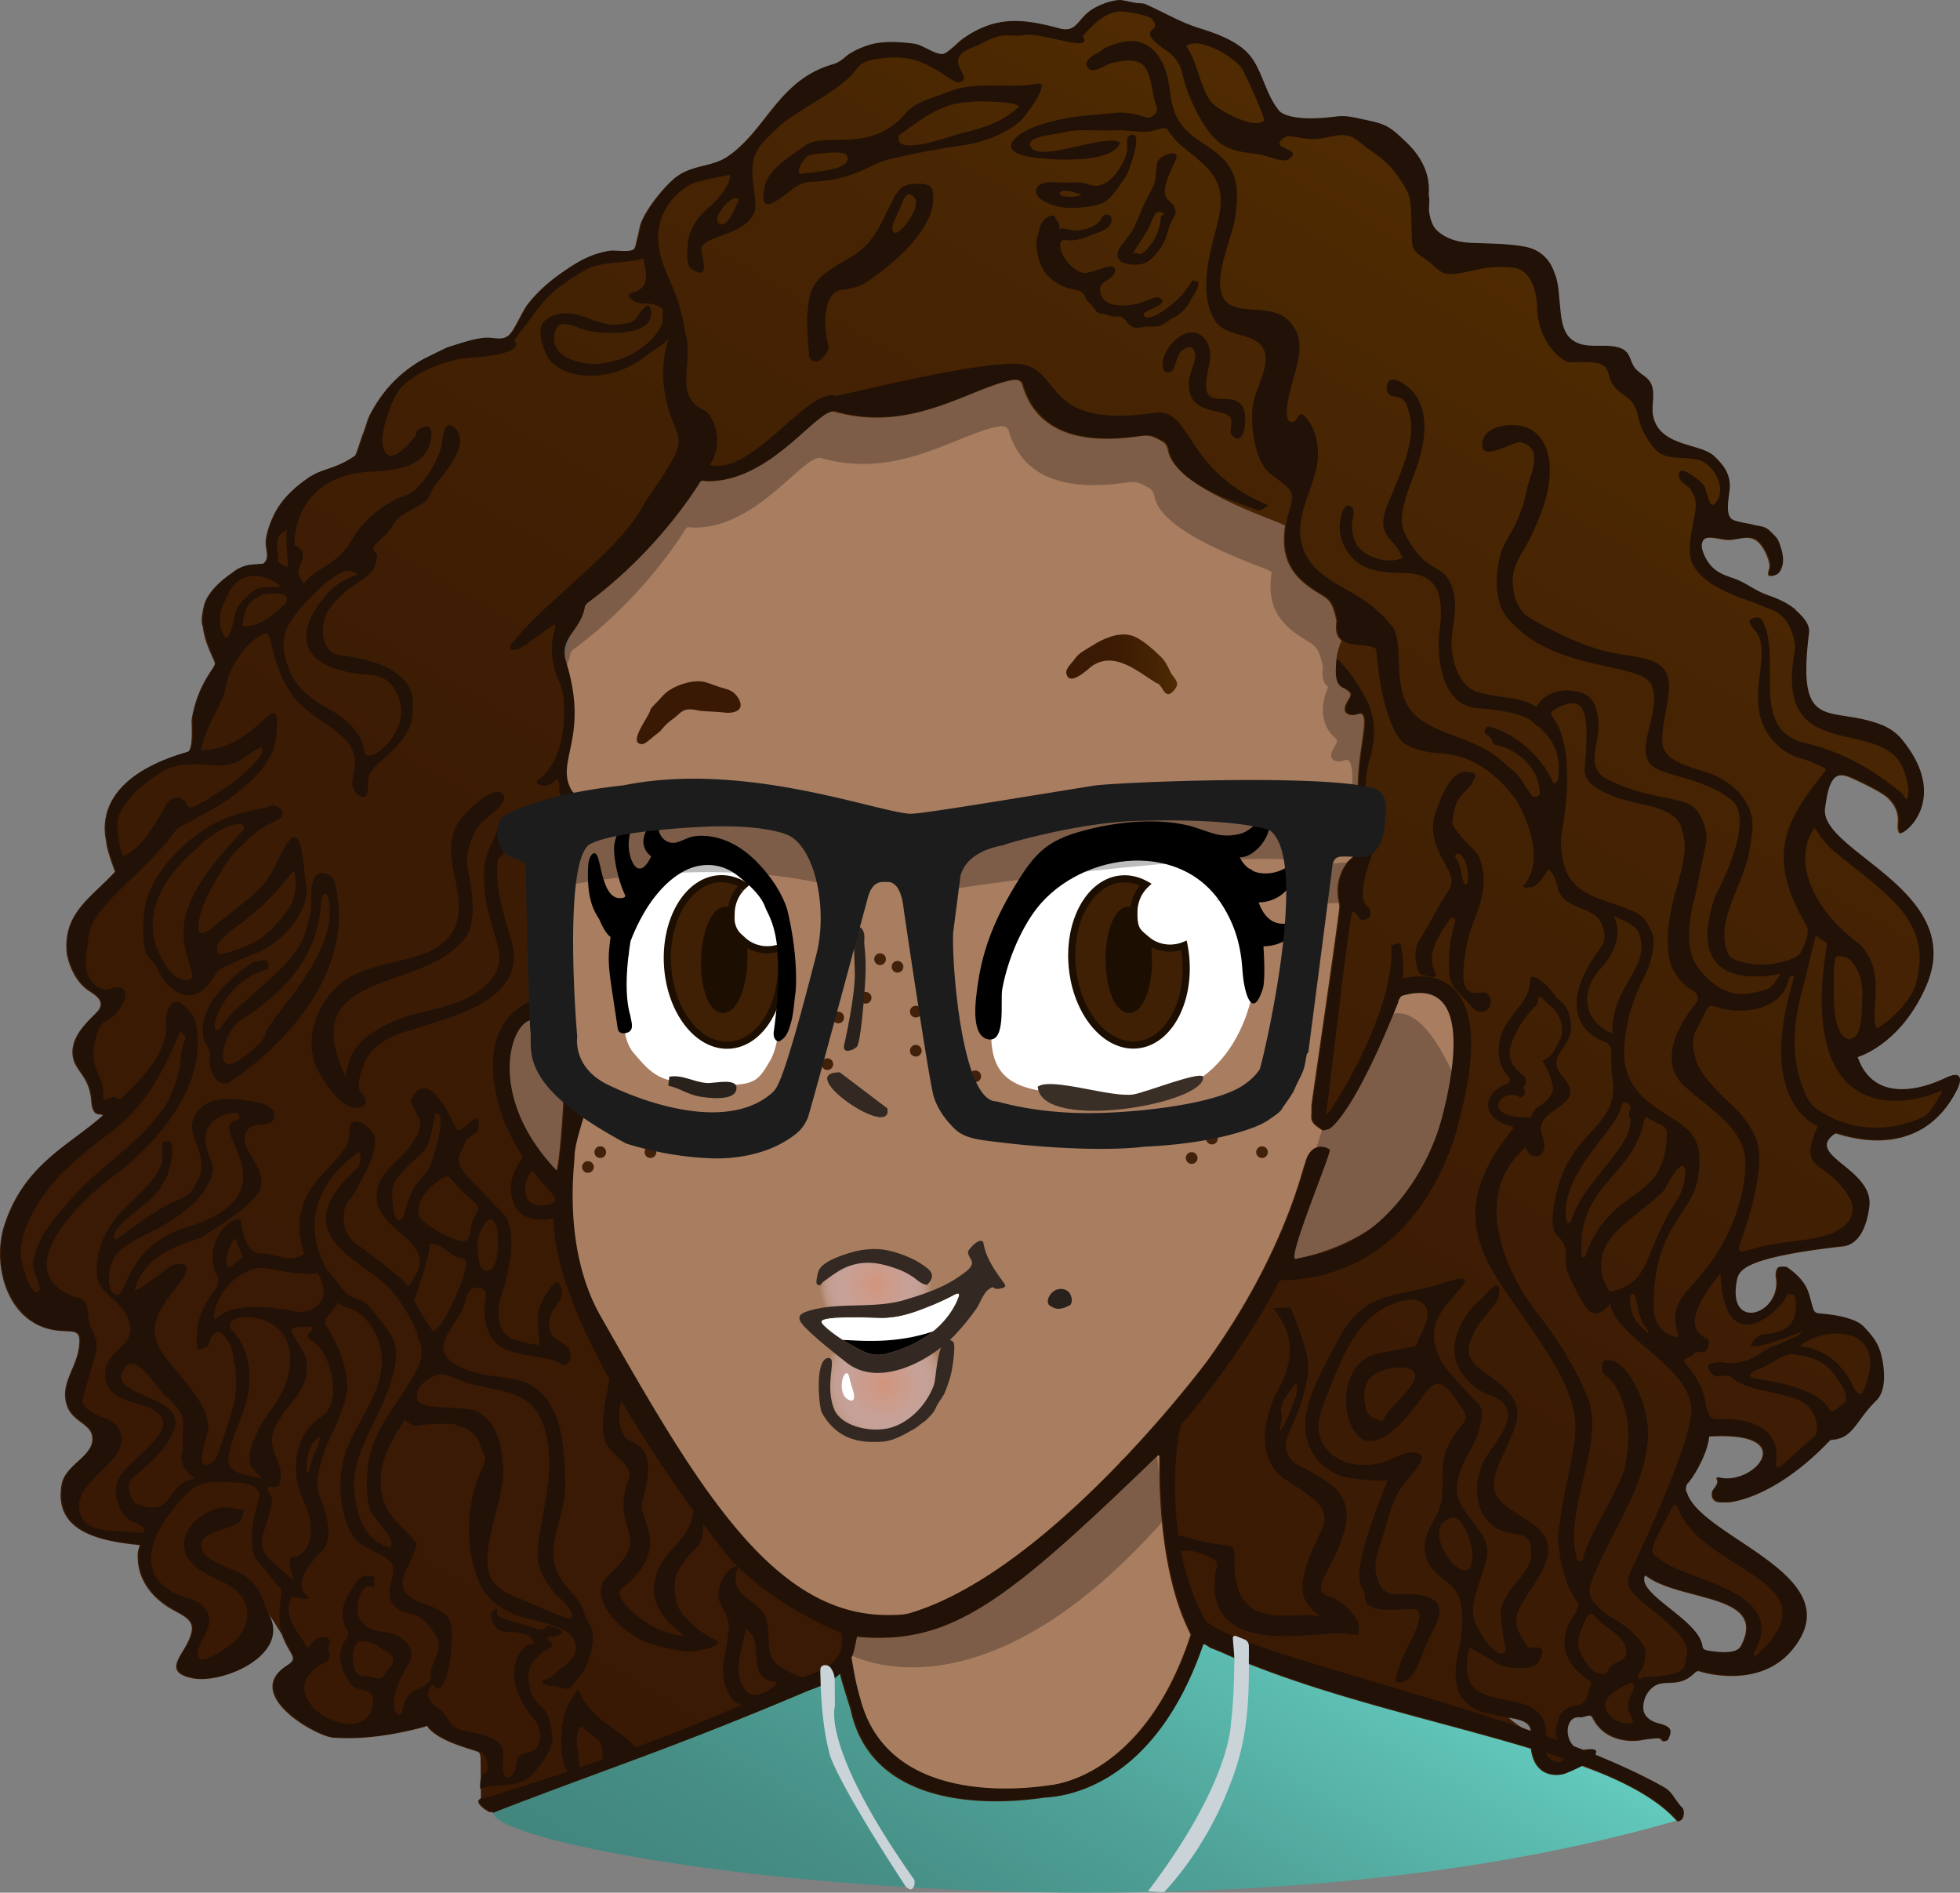 <svg xmlns="http://www.w3.org/2000/svg" xmlns:xlink="http://www.w3.org/1999/xlink" viewBox="0 0 2756.41 2661.13"><rect x="0" y="0" width="2756.41" height="2661.13" fill="#808080" stroke="none"/><defs><style>.cls-1{fill:#a87d60;}.cls-2{fill:#fff;}.cls-3{fill:#42210b;}.cls-4{opacity:0.26;}.cls-5{fill:url(#linear-gradient);}.cls-6{fill:url(#radial-gradient);}.cls-7{fill:#3f2004;stroke:#1c0e01;stroke-miterlimit:10;stroke-width:10px;}.cls-8{fill:#1c0e01;}.cls-9{fill:#332922;}.cls-10{fill:#29221c;}.cls-11{fill:url(#radial-gradient-2);}.cls-12{fill:url(#linear-gradient-2);}.cls-13{fill:#391904;}.cls-14{fill:#3a2f27;}.cls-15{fill:#54483e;}.cls-16{fill:url(#linear-gradient-3);}.cls-17{fill:url(#linear-gradient-4);}.cls-18{fill:url(#linear-gradient-5);}.cls-19{fill:url(#linear-gradient-6);}.cls-20{fill:url(#linear-gradient-7);}.cls-21{fill:url(#linear-gradient-8);}.cls-22{fill:url(#linear-gradient-9);}.cls-23{fill:#211106;}.cls-24{fill:#cad3d8;}.cls-25{fill:#1c1c1c;}</style><linearGradient id="linear-gradient" x1="1478.61" y1="3516.82" x2="1900.91" y2="2785.38" gradientUnits="userSpaceOnUse"><stop offset="0" stop-color="#42867e"/><stop offset="0.21" stop-color="#458d85"/><stop offset="0.52" stop-color="#4fa197"/><stop offset="0.89" stop-color="#5ec0b4"/><stop offset="1" stop-color="#63cbbe"/></linearGradient><radialGradient id="radial-gradient" cx="1404.26" cy="2549.46" r="86.7" gradientUnits="userSpaceOnUse"><stop offset="0" stop-color="#ffae9a" stop-opacity="0.48"/><stop offset="0.61" stop-color="#f2d4e9" stop-opacity="0.41"/><stop offset="0.71" stop-color="#f2d5ea" stop-opacity="0.4"/><stop offset="0.79" stop-color="#f4d9ec" stop-opacity="0.36"/><stop offset="0.85" stop-color="#f6e0ef" stop-opacity="0.3"/><stop offset="0.91" stop-color="#f8e9f4" stop-opacity="0.21"/><stop offset="0.96" stop-color="#fcf5fa" stop-opacity="0.09"/><stop offset="1" stop-color="#fff" stop-opacity="0"/></radialGradient><radialGradient id="radial-gradient-2" cx="1392.6" cy="2408.27" r="79.36" xlink:href="#radial-gradient"/><linearGradient id="linear-gradient-2" x1="1660.83" y1="1536.44" x2="1816.74" y2="1536.44" gradientUnits="userSpaceOnUse"><stop offset="0" stop-color="#391904"/><stop offset="0.45" stop-color="#3c1b04"/><stop offset="0.79" stop-color="#452303"/><stop offset="1" stop-color="#502b02"/></linearGradient><linearGradient id="linear-gradient-3" x1="2753.95" y1="2238.05" x2="2753.95" y2="2238.05" gradientUnits="userSpaceOnUse"><stop offset="0" stop-color="#391904"/><stop offset="0.5" stop-color="#3b1a04"/><stop offset="0.68" stop-color="#422003"/><stop offset="0.81" stop-color="#4d2903"/><stop offset="0.91" stop-color="#5e3601"/><stop offset="1" stop-color="#744700"/></linearGradient><linearGradient id="linear-gradient-4" x1="2362.6" y1="2269.63" x2="2362.6" y2="2269.63" xlink:href="#linear-gradient-3"/><linearGradient id="linear-gradient-5" x1="2129.26" y1="2005.28" x2="2129.26" y2="2005.28" xlink:href="#linear-gradient-3"/><linearGradient id="linear-gradient-6" x1="944.57" y1="3261.61" x2="2310.21" y2="896.26" xlink:href="#linear-gradient-2"/><linearGradient id="linear-gradient-7" x1="1542.32" y1="2352.67" x2="1542.32" y2="2352.66" xlink:href="#linear-gradient-3"/><linearGradient id="linear-gradient-8" x1="1872.91" y1="1868.72" x2="1873.49" y2="1867.71" xlink:href="#linear-gradient-3"/><linearGradient id="linear-gradient-9" x1="1202.59" y1="1857.79" x2="1203.67" y2="1855.93" xlink:href="#linear-gradient-3"/></defs><title>alyssa</title><g id="skin_eyes" data-name="skin eyes"><path class="cls-1" d="M2153.81,1933.58c0,86.82,162.14-13.72,152.53,67.64-61.14,517.54-410.63,1148.12-785.69,1131.89C1217.8,3120,915.76,2648.25,866,2105.59c-5.86-63.92,41.1-62.32,41.1-129.68,0-639.09,274.69-1157.19,613.54-1157.19S2153.81,1294.48,2153.81,1933.58Z" transform="translate(-161.35 -602.41)"/><path class="cls-2" d="M1038.68,1980.79c0-87.1,48.9-149.23,104.51-164.7,60.6-16.86,116.56,59,116.56,146.09,0,40.44,1.21,103.6-15.37,131.51-19.13,32.21-21.15,37.37-101.19,32.8-52.9-3-63.2-10.81-91.2-44.19C1033,2059.63,1038.68,2016.52,1038.68,1980.79Z" transform="translate(-161.35 -602.41)"/><path class="cls-2" d="M1927.91,1946.21c-1-88.14-87.3-159.6-188.82-159.6s-183.83,181.45-183.83,269.6,64.79,80.72,183.83,89.59C1875.71,2156,1929,2038.05,1927.91,1946.21Z" transform="translate(-161.35 -602.41)"/><circle class="cls-3" cx="1163.52" cy="1496.2" r="8.24"/><circle class="cls-3" cx="1262.2" cy="1359.31" r="8.24"/><circle class="cls-3" cx="1237.66" cy="1348.64" r="8.24"/><circle class="cls-3" cx="1287.89" cy="1422.38" r="8.24"/><circle class="cls-3" cx="1371.53" cy="1513.27" r="8.24"/><circle class="cls-3" cx="844.17" cy="1619.95" r="8.24"/><circle class="cls-3" cx="914.75" cy="1619.95" r="8.24"/><circle class="cls-3" cx="826.81" cy="1640.81" r="8.24"/><circle class="cls-3" cx="1704.36" cy="1600.87" r="8.24"/><circle class="cls-3" cx="1675.89" cy="1628.18" r="8.24"/><circle class="cls-3" cx="1774.81" cy="1619.95" r="8.24"/></g><g id="Layer_14" data-name="Layer 14"><path d="M1508.16,2429.62c-18.18,40.9-55.55,64.05-98.24,75.59-16,4.33-26,2-40.55-5.79-7.41-3.94-56.67-30.39-52.47-39.79,4.43-9.94,76.47-3.8,88.71-4.4,25-1.23,43.49-8.44,66.1-17.55,8.59-3.46,16.43-7.13,24.81-11.28C1504.68,2422.36,1514.49,2415.39,1508.16,2429.62Z" transform="translate(-161.35 -602.41)"/></g><g id="Layer_15" data-name="Layer 15"><path class="cls-2" d="M1346.31,2486.48c18.66,0,73.39,7.39,130.83-13.42,0,0,26.24-24.77,30.77-42.87a4.11,4.11,0,0,1,.25-.57c6.33-14.23-3.48-7.26-11.64-3.22-8.38,4.15-16.22,7.82-24.81,11.28-22.61,9.11-41.12,16.32-66.1,17.55-12.24.6-81.43-3.69-88.71,4.4C1312.75,2464.22,1346.31,2486.48,1346.31,2486.48Z" transform="translate(-161.35 -602.41)"/></g><g id="Layer_13" data-name="Layer 13"><path class="cls-4" d="M931.62,2011.4l24.46-220.61a10.74,10.74,0,0,0-5.86-6l-4.15-3.45c-26.72-42.16,25.09-73.25-9-182.82-10.65-34.28,21.42-43,26.61-78.06l.12-.28,3.08-4c97.17-71.58,151.38-158.48,157.83-168.66,3.89-6.15,4.86-3.3,12.69-3.25,90.33.62,154.31-104.88,179.26-97.75,107.89,30.83,191.78-34.53,249-44.44,6.08-1,12.55-.16,14.38,6.19,25.17,87.38,120.63,79,166.48,72.4,13.94-2,19.73,1.65,30.76,7.84,4.43,2.49,6.84,7,7.75,12.2,9.46,54,156.71,99.59,162.13,104.64a3.4,3.4,0,0,0,2.64.69c-5.23,34.1.7,61.72,30.86,84.66,27.91,21.22,33.44,13,41.28,49.77l.29,0-.16.25a1.32,1.32,0,0,0-.13.38c-2.22,14.41,1.22,22.51,7.3,27.21-18.38,42.21,2.14,65.49,9.71,71.49,5.69,4.5.87,9-2.62,15.61-9.42,17.91,7.67,18,10.37,17.44,8.59-1.86,9.17-3.28,11.65-.47,11.14,12.63-3,55.88,14.72,135.1,1.06-.74-13.9,25.27-13.9,25.27,1.21.09-1.48,1.92-1.25,3.12,5.42,28.42,35.11,41.48,34.42,43.67l-7.25,14.22c-20.69,28-5.19,38.41-4,47.33l37-9.45,75.05-231.81c-9.45-311.95-219.29-582.08-519.2-668.39h0a648.59,648.59,0,0,0-456.61,36.93h0c-296.94,140.39-469.43,456.28-427,782l22.46,172.33Z" transform="translate(-161.35 -602.41)"/><path class="cls-4" d="M2123.71,2353.59c69.4-58.26,88.64-224.12,87.57-226.64-139.26-328.31-228.43,256.86-254.13,264.84C1957.15,2391.79,2124.57,2355.22,2123.71,2353.59Z" transform="translate(-161.35 -602.41)"/><path class="cls-4" d="M1349.28,2925.12s183.6,115.4,450.2-187l-10.9-88.36c-95.68.94-225.2,263.9-423,254Z" transform="translate(-161.35 -602.41)"/><path class="cls-4" d="M856.71,2238.84c0-2,101.64,119.76,109.84-60.84,1.63-35.86-60.3-95-42.18-125.44l.22-.22,4.37-2.52C817.29,1967.33,856.71,2238.84,856.71,2238.84Z" transform="translate(-161.35 -602.41)"/><path class="cls-4" d="M1995.46,1873.55l367.67-12.29-50.54-59.4c-95.68.94-304.52,16.45-304.52,16.45Z" transform="translate(-161.35 -602.41)"/><path class="cls-4" d="M1473.51,1768l588.54-49.82-78.37,92.9c-166.94-9.89-534,49-534,49Z" transform="translate(-161.35 -602.41)"/><path class="cls-4" d="M926.21,1763l388.74-7,9.92,90.33c-188.13-44.4-404.54,8.79-404.54,8.79Z" transform="translate(-161.35 -602.41)"/></g><g id="Layer_11" data-name="Layer 11"><circle class="cls-3" cx="1217.36" cy="1402.87" r="8.24"/><circle class="cls-3" cx="1287.89" cy="1477.33" r="8.24"/><circle class="cls-3" cx="1178.8" cy="1430.61" r="8.24"/></g><g id="shirt"><path class="cls-5" d="M1848.05,2904.51s-1.25,25.42-62.28,135.9c-126.53,105.27-176.39,81.52-218.76,94.54-204.52-17.14-217.73-183.83-217.73-183.83-472.49,223.61-493.9,140.62-493.9,200.08s965.55,214,1664.47,10.79C2591.41,3141.19,2243.93,3040.62,1848.05,2904.51Z" transform="translate(-161.35 -602.41)"/></g><g id="pupils_mouth" data-name="pupils mouth"><path class="cls-6" d="M1502.24,2480.94c-1.17,120.67-67.79,142.24-111.84,142.24S1282,2612.39,1315.65,2489c6.39-23.49,28.59,36.67,72.64,36.67S1502.48,2456.6,1502.24,2480.94Z" transform="translate(-161.35 -602.41)"/><path class="cls-7" d="M1172.81,1838c12.16-.76,23.93,2.52,34.68,9-.29.26-.59.51-.87.78a53.8,53.8,0,0,0-17,37.55,13.05,13.05,0,0,0-7.68-3c-15.24-.45-28.51,30.39-29.64,68.89s10.31,70.07,25.54,70.52,28.5-30.4,29.63-68.9a163.27,163.27,0,0,0-1.55-28.4c14.28,13.13,34.52,16.59,52.38,10.28.76,5,1.32,10.11,1.64,15.33,4,64.57-28.56,119.13-72.69,121.86s-83.13-47.42-87.12-112S1128.68,1840.7,1172.81,1838Z" transform="translate(-161.35 -602.41)"/><path class="cls-8" d="M1182.93,1882.29a13.05,13.05,0,0,1,7.68,3l3.59,8.91c.71,2.29-.45,8.77,6.72,18.66l6,11.5a163.21,163.21,0,0,1,1.55,28.4c-1.13,38.5-14.39,69.35-29.63,68.9s-26.67-32-25.54-70.52S1167.69,1881.84,1182.93,1882.29Z" transform="translate(-161.35 -602.41)"/><path class="cls-7" d="M1737.47,1838.33c12.12-1.21,24,1.62,35,7.68-.29.27-.57.53-.85.82A53.8,53.8,0,0,0,1756,1885a13,13,0,0,0-7.79-2.75c-15.24.13-27.33,31.45-27,70s12.94,69.63,28.18,69.5,27.34-31.45,27-70a163.93,163.93,0,0,0-2.62-28.33c14.76,12.58,35.12,15.28,52.73,8.29q1.42,7.46,2.21,15.26c6.43,64.38-24,120.13-68,124.52s-84.87-44.24-91.3-108.62S1693.47,1842.72,1737.47,1838.33Z" transform="translate(-161.35 -602.41)"/><path class="cls-8" d="M1749.25,1882.23A13,13,0,0,1,1757,1885l4.14,9.17c.79,8.54,2,13,7.93,18.84l5.71,10.42a163.72,163.72,0,0,1,2.62,28.32c.33,38.51-11.76,69.84-27,70s-27.86-31-28.18-69.5S1734,1882.36,1749.25,1882.23Z" transform="translate(-161.35 -602.41)"/><path class="cls-9" d="M1469.46,2593.33c-1.08,1.08-2.13,2.13-3,3.08a39.23,39.23,0,0,1-6.73,5.8c-4.39,3-9.48,7.57-13,9.48-7.24,3.9-14.36,8.23-22,11.6-13.47,6-23,6.73-37.15,6.53-34.84-.5-56.21-16-70.28-41-4.57-8.09-10.6-77.27,9.52-77.09,12.23.11-6.09,35.91,7.33,71.34,9.48,25,53.16,34.72,80.62,26.43,29.08-8.79,51.37-35.31,60.12-60.34,3.52-10.08,5-78,26.66-60.25,5,4.11-1.71,42.22-3.28,47.64a208,208,0,0,1-8.41,24.27c-2.43,5.68-9.24,13.56-12.13,20.34A38,38,0,0,1,1469.46,2593.33Z" transform="translate(-161.35 -602.41)"/><path class="cls-10" d="M1667,2436.84c-4.9,2.78-9.77,5.12-15.67,5.68-5.59.52-9.61-1.94-13.78-4.57a6,6,0,0,1-2.55-5.14c-.34-8.44,7.85-17.42,16.61-18.06,9.69-.7,16.25,5.06,17,15,.08,1,.06,2,.08,3C1668.14,2434.11,1667.56,2435.48,1667,2436.84Z" transform="translate(-161.35 -602.41)"/><path class="cls-11" d="M1498.28,2408.27s-69.83,37.8-112.85,37.8-98.51-11.24-98.51-11.24,54.87-64.36,97.89-64.36S1498.28,2408.27,1498.28,2408.27Z" transform="translate(-161.35 -602.41)"/><path class="cls-2" d="M1359,2551.05c-3.3-9.29-3.1-17.84-6.92-17.84s-6.92,8-6.92,17.84,3.87,15.54,6.92,17.84C1357.27,2572.81,1368.06,2576.6,1359,2551.05Z" transform="translate(-161.35 -602.41)"/><path class="cls-9" d="M1544.17,2349c-5.53-7.84-20.82,10.28-21.31,13.19-1,5.88,6.44,11.27,5.42,17.16-1.26,7.29-13.81,14.86-19.43,18.76-22.37,15.49-49.46,24.26-75.22,32-43.62,13.13-93.3,2.23-136.36,15.84-16.32,5.16-14.4,12.3-1.5,24.92,17.31,16.93,37.23,32.44,56.23,47.42,45.48,35.87,116.12-1.94,150.44-37a333.58,333.58,0,0,0,31.55-38.21c5.48-7.6,10.13-22.5,17.75-27.77,9.66-6.69,4.56.47,14.16-.9,13.69-2,9.57-4.63,3.09-13.88C1557.4,2384,1547.63,2369.64,1544.17,2349Zm-36,80.62c-18.18,40.9-55.55,64.05-98.24,75.59-16,4.33-26,2-40.55-5.79-7.41-3.94-56.67-30.39-52.47-39.79,4.43-9.94,76.47-3.8,88.71-4.4,25-1.23,43.49-8.44,66.1-17.55,8.59-3.46,16.43-7.13,24.81-11.28C1504.68,2422.36,1514.49,2415.39,1508.16,2429.62Z" transform="translate(-161.35 -602.41)"/><path class="cls-9" d="M1465.16,2409c-8-.86-13.3-6.71-19.73-11.09a99.82,99.82,0,0,0-23.89-11.88c-19.13-6.87-37.55-10.84-57.74-6-17.86,4.28-29.13,13.46-43.59,23.81-5.15,3.69-4.34,8.36-10,4-2.22-1.69,1.59-17.18,2.63-19.31,6-12.26,29.89-20.26,41.83-24.05,16.86-5.35,35.82-7.68,53.32-4.34,15.78,3,35.29,10.37,48.72,19.14C1470.41,2388.23,1478.62,2395.42,1465.16,2409Z" transform="translate(-161.35 -602.41)"/></g><g id="eyebrows_nose" data-name="eyebrows nose"><path class="cls-12" d="M1788,1563.07c-25.71-15.65-58.6-45.81-90.44-24.57-4.92,3.28-32.85,31.29-36.61,10.36-1.2-6.68,8.7-15.31,12.29-20.43,5.87-8.35,14.69-12.23,23.85-18.12,14.36-9.24,35.13-18.81,53-15,14.9,3.19,32.32,19.65,42.94,29.71,7.09,6.72,10.19,13.34,14.19,22,2.55,5.51,10.35,12,9.48,18.29-.59,4.26-7.68,13.12-12.2,13.13C1797.07,1578.43,1795.11,1563.94,1788,1563.07Z" transform="translate(-161.35 -602.41)"/><path class="cls-13" d="M1075.68,1601.35c.14-2.91,9.46-11.44,11.92-14.24,4.21-4.79,9-10.25,14.57-13.95,13.23-8.76,35.92-15.89,51.26-11.57,8.6,2.42,16.54,6.19,25.22,8.41,9,2.31,15.37,5.15,20.62,13.37,10.71,16.78-3.86,22.64-18.9,20.93-10.29-1.17-20.3-1.43-30.52-2.08-7.33-.46-14.82-3.47-22.12-2.22-8.49,1.46-12.35,7.49-18,11.7-6.63,4.94-11.33,8.28-16.58,14.89-3.77,4.75-6.71,6.71-11.44,10.26-3.58,2.68-12.8,12.05-17.63,11.84C1042.94,1647.79,1075.13,1608.46,1075.68,1601.35Z" transform="translate(-161.35 -602.41)"/><path class="cls-9" d="M1409.2,2161c8,45-132.33-51-66.87-50.71" transform="translate(-161.35 -602.41)"/></g><g id="eyes_nose" data-name="eyes nose"><path class="cls-9" d="M974.62,2079.74" transform="translate(-161.35 -602.41)"/><path class="cls-14" d="M1853.29,2116.27c4.93,38.08-227.71,78.41-232.57,14.06,18.89-14,103.1,15.92,134.74,10.83C1772,2138.51,1848.62,2108.07,1853.29,2116.27Z" transform="translate(-161.35 -602.41)"/><path class="cls-9" d="M1895.71,1762.79" transform="translate(-161.35 -602.41)"/><path class="cls-9" d="M1874.83,1865.91l-.13-.62s.2-.61.19-.6C1876.32,1865.16,1875.59,1865.54,1874.83,1865.91Z" transform="translate(-161.35 -602.41)"/><path class="cls-15" d="M1204.62,1855.05l1.63-.64c-.28-.49-.47-1.28-.86-1.39s-1.06.35-1.6.56C1204.06,1854.07,1204.34,1854.55,1204.62,1855.05Z" transform="translate(-161.35 -602.41)"/><path class="cls-9" d="M1045.09,1946a7.84,7.84,0,0,0,0-6.4C1042.39,1941.76,1041.8,1943.89,1045.09,1946Z" transform="translate(-161.35 -602.41)"/><path d="M1279.48,2001.86c1.88-7.85,4.37-55.84-10.44-118.08-.71-3-8.57-34.71-45.09-71.19-41.32-41.29-83.33-36.19-92.23-32.91-8.24,3-14.08,6-18.6,7.14-18.18,4.38-31-14.9-24.19-32.89,4-10.58-17.63,6.89-21.94,25.07a25.46,25.46,0,0,0,10.18,27.32c-17.68,37.21-31.43,6-31.69-15.62-.12-9.41,2.53-17.89,3-27.08.71-12.72-12.12-6.85-15.59,2.28s-8.1,19.93-8,29.7c.16,17.45,6,45,15.11,64.42,0,0,2,3.61-1.82,4.58-28.61,7.13-30.64-46.7-37.25-59.56-3.56-6.9-11.62-1.41-12.49,15.88-2.47,49,10.61,65.53,15.36,73.5,1.68,2.82,7.06,18.29,16.23,25.47-5.39,39.95-2.36,43.82,10,128.35,1,6.64,6.93,8.45,14,5.92,4.94-1.77,6.33-6,6-10.89-.24-4.26-1.55-8.59-2.18-12.82-.32-2.17-11.75-30.68.24-104.66,25.84-67.41,65.74-101.64,98.45-106.37,33.16-4.79,52.23,14.33,58.44,19.32,12.26,9.85,27.18,24.23,32.42,39,5.17,14.57,30.58,40.34,12.09,175.62-.52,3.83.18,9.42,3.71,12.08,3.69,2.78,5.45.26,8.72-2.07,5.32-3.79,8.94-12.71,10.76-19.52C1274.76,2036.2,1276.19,2034.53,1279.48,2001.86Zm-238-11.31a2.13,2.13,0,0,0,.44.48A2.13,2.13,0,0,1,1041.52,1990.55Zm1.76-108.92a1.74,1.74,0,0,0,.42.72A1.74,1.74,0,0,1,1043.28,1881.63Z" transform="translate(-161.35 -602.41)"/><path class="cls-10" d="M1101.43,2129c-.54-1.45,1.59-11.55.9-12.59,18.2-3.73,34.75,7.65,53.64,8.78,10.31.61,46.52-8.8,40.49,10.64-4.59,14.79-39.12,10.36-50.76,8.41C1128,2141.29,1117.31,2132.31,1101.43,2129Z" transform="translate(-161.35 -602.41)"/><path class="cls-10" d="M1914.68,1822.46l7.28,2.63c.34,2.24,1.08,4.5.93,6.7a5.16,5.16,0,0,1-6.81,4.88c-3.39-1-5.94-3-4.58-7.12A76,76,0,0,1,1914.68,1822.46Z" transform="translate(-161.35 -602.41)"/><path class="cls-9" d="M1536.43,2047.66l0-.07h0Z" transform="translate(-161.35 -602.41)"/><path d="M1983.21,1811.7c-15.18,15.86-34.64,21-51.11,18-19.74-3.65-27.28-22-27.28-22,18.09,1.27,42.72-25.45,42-47.33-1.18-35.69-13.89,7.82-42.33,14.65-30.84,7.4-45.43-5.94-75.16-12.63-40.84-9.18-89.8-5-130,4.37-63.29,14.77-80.41,30.66-112.27,83.86-27.1,45.25-44.28,87.6-51.13,139.4-2.11,16-10.38,68,14.51,73.58,26.46,6,17.44-53.93,20.37-70.2,6.59-36.68,22.4-76,42.85-106,57.72-84.45,204.73-109.2,266.09-13.16,19.09,29.9,26.8,58.85,29,93.41,1.85,29.36,13.41,71.06,28.42,25.32,4.34-13.2,1-60,1-60,22.25-.54,35.45-10.07,41.32-18.22,32.66-45.35-24.83,20.73-48.1-43.52C1970.87,1870.34,1989.78,1833.42,1983.21,1811.7Z" transform="translate(-161.35 -602.41)"/><path class="cls-9" d="M1409.2,2161c8,45-132.33-51-66.87-50.71" transform="translate(-161.35 -602.41)"/><path class="cls-10" d="M1361.58,1912c.16-5.7,7.14-8.65,11.12-4.56.14.14.26.27.38.41,6.15,7.45,2.87,15.82,3.92,24.09,2.22,17.39,2.06,36.49.81,54.76-.57,8.28-5.53,82.22-11.67,87.79-5.6,5.08-19.84,9.77-17.81-2,.22-1.3,16.74-72,15.09-105.95C1363.42,1966.37,1361.58,1912,1361.58,1912Z" transform="translate(-161.35 -602.41)"/></g><g id="Layer_12" data-name="Layer 12"><path class="cls-16" d="M2754,2238.06l0,0h0Z" transform="translate(-161.35 -602.41)"/><polygon class="cls-17" points="2362.61 2269.64 2362.61 2269.64 2362.6 2269.63 2362.61 2269.64"/><path class="cls-18" d="M2129.26,2005.28" transform="translate(-161.35 -602.41)"/><path class="cls-19" d="M2896.54,2118.47c-42.26,20.24-103.69,31.45-124.32-29.48,2.54-.25,61.81-18.54,96.84-100.48,57.24-133.88-152.34-188.5-142.57-249.43,1.78-11.12,3.05-22.09,6.77-31.37,5.46-13.6,13.44-18.22,27-13.12,8,3,46,20.71,55.45,29.67,10.17,9.66,15.3,20.41,14.5,34.33-.3,5.21-1.16,10.7,2.11,15.52,6,3.36,70.42-48.46,2-131.52-8.55-10.39-19.21-17.06-32.16-21.73-71.22-25.67-115.82,13.17-98.26-127.95,1.53-12.26-9-23.21-18.84-32h.57c-10.5-9.28-25.12-16-39.38-20.88-15.08-5.17-25.32-13.25-38.85-19.78-14.7-7.08-28.37-7.63-41.4-21.63-5.87-6.31-14.67-22.22-12.7-31.38,3.46-16.09,25.43-4.74,40.13-5.49,14-.71,25.79-6.69,37,.48,9.76,6.26,18.16,24.57,19.17,34.65.75,7.45-7.83,18.51,6.19,14.86,5.67-1.48,8.25-6.15,10-11.31,3.49-10.4.35-22-2.27-29.71-3.69-10.94-4.15-10.65-14.34-20.79-7.88-7.84-14.71-6.41-23.43-8.92-7.74-2.22-26.55-4.06-31.53-8.89-9-8.69-1.44-35.37-1.68-46.4-.4-17.76-9.37-29.32-22.11-41.39-19.2-18.19-76.43-12.86-85.69-55.93-2.8-13,2.18-28.35-1.25-41-3.9-14.4-15.66-16.46-23.88-26.23-7.7-9.16-6.34-21.4-17.93-27.25-17.12-8.63-41.56-1.3-60-7.33-24.94-8.17-25.84-32.62-28.14-55-1.27-12.28-1.59-20.62-3.62-31.26-.94-5-1.76-8.05-2.86-10.33-1.64-3.38-7.92-33.63-43-40-23.61-4.33-50.07-4.4-73.62-5.26-17-.63-36.27-4.43-50.46-18.16-5.9-5.72-8.88-16.56-10.14-24.08-1.29-7.77,1.18-16.35-.64-24.33-1.07-4.72,7.26-38.84-33.19-76.4-7.79-7.24-14-13.9-24.57-20.22-8.71-5.19-22.85-8.07-32.77-10.16-15.56-3.28-25.71-6.2-39.51-4.42-72.17,9.31-81.62-9.59-81.07-8.91-20.3-24.79-23.16-60.27-45.18-81.94-16.59-16.33-43-26.08-66.37-33.31-27.94-8.63-50.77-23-77.66-34.54l-6.31-.65c-4.34.76-23.33-4.68-28.12-4.43-12.79.66-27.92,6.43-38.47,13.2-19.8,12.7-21.15,33.4-46.23,26.68-51.1-13.7-88.89-18.22-134.87,14.1-5.88,4.13-21.69,20.79-28.65,21.84-10.83,1.62-28.27-12.63-40.64-14.37-18.29-2.57-42.59-4.09-60.79,1-10.46,2.89-27,9.76-35,17.06-9.65,8.74-17.62,10.61-17.62,10.61-77.22,21.67-93.32,92.94-149,130.14-22.76,15.21-51.45,10.93-74.36,30.55-16.25,13.9-39.07,42.57-46.77,63.12-1.08,2.9-3.33,15.43-4.26,18.49-1.72,5.68-2.45,14.2-5.41,17.27-5.88,6.11-27.41,1.51-35.78,3-22.28,3.87-38.34,11.89-57,24.39-22.21,14.86-39.08,28.42-55.85,49.38-8.51,10.63-19.31,38.15-27.83,44.89-10.64,8.44-20.82,2.55-34.31,3.58-17,1.3-35.82,8.47-52.19,13.34-1.46.43-34.51,16.91-34.51,16.91-33.65,19.49-56.4,44.34-73.58,77.38-4.49,8.64-6.22,19-10.28,28-1.22,2.69-9,28.39-10.8,29.66-29.21,20.3-45.53,17.31-66.28,31.51-14.42,9.87-28.7,22.26-39.2,37.13-9.08,12.84-17.7,33.59-19.69,49-1.76,13.74,7,25.84-4.33,34.46-.68.51-18.5,1.38-21.69,2.14-8.92,2.12-15.33,5.27-20.76,9.86-15,10.11-35.48,27.27-40.2,46.47-3.63,14.8-4,24.93-1.69,29,2.87,25.95,17.24,48.21,17,52.73-.34,6.4-24.62,29.08-32.54,78.12-.67,4.11,3.17,43.61-6.45,46.34-141.68,40.25-113.72,121-113.54,127.93.19,7.44,11,37.52,12.16,40-32.69,36.08-74.56,58.08-67.67,116.13,0,0,5.61,34.58,30.37,51.07,10,6.65,22.3,13.83,14.68,26.49-5.47,9.09-39.72,32.2-37.14,63.33,2,23.65,23.67,28.83,26.3,65.47,1.59,22.09,11.11,17.77,14.64,19.17.74.29,1.33.58,1.87.8-48.58,43.68-113.64,69.78-140.36,159.79-15,56.65,8,133,73.25,142.53,26,3.81,37.84-4.68,32.87,26.56-4.49,28.3-27.34,50.68-15.89,80.91,8.74,23.09,37.06,24.19,35.15,47.37-1.95,23.64-38.41,35.07-43.17,62-11.8,66.68,54.27,79.8,110,85.16-1.45,4.36-2.71,8.45-2.88,11.39-2.06,37,20.86,64.24,50.47,80.32,23.21,12.6,33.08,18,19.5,45.58-10.42,21.17-33.17,41.86,7.13,50,40.77,8.24,135.13-30.81,106.6-87.89-11.53-23.08,18.06,24.28,19,26.67,11.58,30.92,24.7,32,6.25,43.87-62.93,40.66,44.61,101.09,67.63,101,9.31,0,51.73,4.91,127.41-15.62,2.26-1.85,3.61-1,4.41,1.49v.05c17,19.18,52.76,27.76,70.73,34,1.17.41,2.17,3.22,3,7.31.31,37,.55,58.5.35,58.53a5.16,5.16,0,0,0-3.83,3.15c.87,5.31,4.91,8.14,8.68,11.19l7.11,4.57a4.36,4.36,0,0,1,4.88.89c159.9-62.14,248.72-89.18,445.19-172.42,0,0,31.51-10.09,42.71-23.66,3.5,14.71,14.88,49.66,14.88,49.66,34.8,167.63,264,125.75,273.24,125,15.55-1.17,150-5.11,221.65-214.32,1.55-4.54,8.63,2.88,12.87,4.41,6.38,2.32,12.66,5,19,7.8,133.49,59,298.39,93.33,430.26,133.35,5.37,42.92,40,38.21,48.3,34.89a227.61,227.61,0,0,0,23.83-10.9c58.1,21.56,104.95,46,132.58,76.93,1.67,1.87,4.46,1.32,6.35-.82,3.37-3.8,3.79-13,.07-16.67-8.82-8.66-13.63-21.71-24.25-27.77-28.15-16.05-61.3-31.47-97.47-46.25a13.38,13.38,0,0,0,.63-2.64h0s4.31-7.28-14.73-4.57a22.39,22.39,0,0,1-3.32.22q-6.42-2.52-12.93-5c-13.41-12.14-12-42,8.72-41.63,7.18,1.2,15.56-6,18.82.67,16.47,33.89,54,34.38,69.13,31.54a156.13,156.13,0,0,1,16.84-2.23c4.19-.32,8.93-1.62,11.85,3a6.6,6.6,0,0,1,1.75,1.12l5.11-1.14c7.24-14.82,4.54-19-14.2-23.81a33.22,33.22,0,0,1-11.49-5.36c-5-3.66-8.55-8.27-8.83-14.73a36.34,36.34,0,0,1,6.14-22.52c19.38-27.65,40.51-2.36,66.39-28.37,2.81-2.82,5.36-3.58,8.78-2.42,7.12,2.43,83.71,23.66,127.83-29.37,87.6-105.29-129-157-148.07-222-3.38-4.11.67-11.92.7-12,4-2,28.74-39.19,30.86-67,133.42-8.61,62.91,72.05,12.51,58-.5-.14-1.4,0-1,1.4,4.55,7.2-5.51,14.33-6.24,18.49-1.49,8.54,2.41,14.21,11.22,14.59,4,.17,8,0,12,0,.07,0,62.91-3.19,142.43-87.39,0-.07,0-.14,0-.21,32.9-1.3,32.81-23.9,64.6-55.32,14.89-14.72,11.05-48.67,5-68.43-4.3-14-13.4-24.45-22.8-34.45-6.19-6.59-15.45-10-24.39-12.65-12.39-3.7-25.16-5.1-38-6.29-6.48-.6-7.94-2.51-9.91-9.08-2.74-9.14-4.37-18.62-8.7-27.29-5.46-10.92-15.91-21.08-28.17-29.24-3.75-.17-7.53-.72-11.2.62a19.64,19.64,0,0,0-2.25,13.36c8.84,51.59-69.85,79.21-56.41,6.22,2.85-14.71,6.86-33.59,151.07-49.76,23.26-2.61,32.73-32,35.45-55.62,6.19-53.68-95.17-71.86-46.63-103.24h0c8,1.06,117.32,44.82,170.08-60.73C2918.76,2121.94,2919.59,2107.43,2896.54,2118.47ZM964.59,2335.11h-.05c.08-.16.14-.37.21-.53-.24-.11-.52-.34-.72-.33a.37.37,0,0,1,.17-.21c.2-.07.52.2.78.33C964.86,2334.63,964.79,2335,964.59,2335.11ZM1637,3113c-12.13,1.53-224.82,38.47-267-120.28-8.08-26.71-10.93-50.27-12.8-59.28,4-5.26,7.18-29.92,8.36-29.69,131.69,12.37,207.37-46.42,421.42-253.25,2.32-2.25,4.82-2.66,4.79.83-1.69,179.54,44.31,246,43.87,249.92C1769,3104.59,1637,3113,1637,3113Zm646.3-95.38c17.07,2.8,30.3,6.39,30.56,19.26C2303.08,3033.16,2292.91,3026.63,2283.33,3017.65Zm326-100.73c-6.47,12.28-32.33,9.48-46.54,7.14-3.94-.65-8.3-1.79-8.72-5.66-4-36.94-88.31-71.54-81.75-97.87.68-2.74,2.4-3.22,4.31-1.82C2525.89,2855.08,2648.3,2843,2609.35,2916.92Zm-627.14-543.7c-14.17,3,51.16-150.81,47.69-153.7-4.08-3.4-25.49-13.16-33.49,19.19-2.62,2.78-27.18,123.67-135.83,275.14-4.13,5.76-51.41,68.69-120.25,140.91a14.21,14.21,0,0,0-4.32,4.51c-81.29,84.63-191.29,180.54-295.76,211.8-10,3-21.4,2.79-32.21,2.82-161.83.35-267.62-181-403.7-420.57-52.06-91.68-37.5-205.12-36.51-222.17.22-3.81-1.49-12.77,14.13-61l-28.25-22.39c-2.82,57.7-8.18,104.22-10.73,101.56-6-6.29-11.55-12.59-16.63-18.87l-36.47-42.77L866,2105.59a24.51,24.51,0,0,1,6.53-24.49L886.85,2033c13.2-12.74,61.77-34.41,63.53-52.67l24.46-254.61a10.71,10.71,0,0,0-5.86-6l-4.14-3.45c-26.73-42.17,25.08-73.26-9-182.82-10.66-34.28,21.41-43,26.6-78.06l.12-.28,3.08-4c97.17-71.58,151.38-158.48,157.83-168.66,3.89-6.15,4.86-3.31,12.69-3.25,90.33.62,154.31-104.88,179.26-97.75,107.89,30.83,191.78-34.53,249-44.44,6.08-1.06,12.56-.16,14.38,6.19,25.17,87.38,120.63,79,166.48,72.4,13.94-2,19.73,1.65,30.76,7.83,4.43,2.49,6.84,7,7.75,12.21,9.46,54,156.72,99.58,162.13,104.63a3.4,3.4,0,0,0,2.64.7c-5.23,34.1.7,61.72,30.86,84.66,27.91,21.22,33.44,13,41.28,49.77l.29,0-.16.25a1.16,1.16,0,0,0-.13.37c-2.22,14.42,1.22,22.52,7.3,27.21-18.38,42.21,2.14,65.5,9.71,71.49,5.69,4.5.87,9-2.62,15.61-9.42,17.91,7.67,18,10.37,17.44,8.59-1.85,9.17-3.27,11.65-.46,11.14,12.62-18.52,82.27-.77,161.48q3.18-2.22,0,0c4.36,29.82-19.54,43.44-20.25,45.67h0c-20.69,28-12.44,52.62-11.28,61.55,1.56,1.64-38.37,271.87-39.26,281,.19,1.49-.06,11.21-.24,14.79-.54,10.6,8,14.23,14.53,19.3,3,2.34,6.27-1.06,9.51-.85,0,0,21.8-27.34,86.33-189.52C2222.66,1870.93,2306.75,2304.67,1982.21,2373.22Z" transform="translate(-161.35 -602.41)"/><path class="cls-20" d="M1542.3,2352.66l0,0,0,0Z" transform="translate(-161.35 -602.41)"/><path class="cls-21" d="M1873,1867.52s-.19.6-.19.6l.13.63C1873.72,1868.37,1874.45,1868,1873,1867.52Z" transform="translate(-161.35 -602.41)"/><path class="cls-22" d="M1203.52,1855.86c-.44-.13-1.06.34-1.6.55l.83,1.47,1.63-.64C1204.1,1856.75,1203.91,1856,1203.52,1855.86Z" transform="translate(-161.35 -602.41)"/></g><g id="Layer_10" data-name="Layer 10"><path class="cls-23" d="M2053.4,2775.1h0Z" transform="translate(-161.35 -602.41)"/><path class="cls-23" d="M2059.59,2457.55l.32.11Z" transform="translate(-161.35 -602.41)"/><path class="cls-23" d="M2761,1961.64l.15.15v-.06Z" transform="translate(-161.35 -602.41)"/><polygon class="cls-23" points="2588.27 1668.79 2588.26 1668.79 2588.27 1668.79 2588.27 1668.79"/><path class="cls-23" d="M2755.53,2237.31h0Z" transform="translate(-161.35 -602.41)"/><polygon class="cls-23" points="2232.55 1629.14 2232.55 1629.14 2232.55 1629.14 2232.55 1629.14"/><polygon class="cls-23" points="2370.26 1954.79 2370.26 1954.8 2370.26 1954.79 2370.26 1954.79"/><polygon class="cls-23" points="2444.45 2061.09 2444.45 2061.09 2444.45 2061.08 2444.45 2061.09"/><polygon class="cls-23" points="2364.18 2268.89 2364.18 2268.89 2364.17 2268.89 2364.18 2268.89"/><polygon class="cls-23" points="2452.19 2246.86 2452.19 2246.86 2452.19 2246.86 2452.19 2246.86"/><polygon class="cls-23" points="2166.16 2402.89 2166.16 2402.89 2166.16 2402.89 2166.16 2402.89"/><path class="cls-23" d="M2212.66,2923.14c.05-.22.09-.43.14-.65C2212.73,2922.79,2212.69,2923,2212.66,2923.14Z" transform="translate(-161.35 -602.41)"/><path class="cls-23" d="M2898.11,2117.72c-42.27,20.25-103.69,31.46-124.33-29.48,2.55-.25,61.82-18.54,96.85-100.47,57.24-133.88-152.34-188.51-142.57-249.44,1.78-11.12,3.05-22.09,6.77-31.37,5.46-13.6,13.43-18.22,27-13.12,8,3,46,20.71,55.45,29.68,10.17,9.66,15.3,20.4,14.5,34.32-.3,5.22-1.16,10.71,2.11,15.52,6,3.37,70.42-48.46,2-131.52-8.55-10.39-19.21-17.06-32.16-21.73-71.22-25.67-115.82,13.17-98.26-127.95,1.53-12.25-9-23.21-18.84-32h.57c-10.51-9.28-25.12-16-39.38-20.88-15.08-5.16-25.32-13.25-38.85-19.77-14.7-7.09-28.37-7.64-41.4-21.64-5.87-6.31-14.67-22.22-12.7-31.37,3.46-16.09,25.43-4.75,40.13-5.5,14-.71,25.79-6.69,37,.48,9.76,6.27,18.16,24.57,19.17,34.65.75,7.45-7.83,18.51,6.19,14.86,5.67-1.48,8.25-6.14,10-11.31,3.49-10.4.35-22-2.27-29.7-3.69-11-4.15-10.66-14.34-20.8-7.88-7.83-14.71-6.41-23.43-8.91-7.74-2.23-26.55-4.06-31.53-8.9-9-8.69-1.44-35.37-1.68-46.4-.4-17.76-9.37-29.32-22.11-41.39-19.2-18.19-76.43-12.86-85.69-55.92-2.8-13.05,2.18-28.36-1.25-41-3.9-14.39-15.66-16.46-23.88-26.22-7.7-9.16-6.34-21.41-17.93-27.25-17.12-8.64-41.57-1.3-60-7.33-24.94-8.17-25.84-32.63-28.14-55-1.27-12.29-1.59-20.62-3.62-31.27-.94-5-1.76-8.05-2.86-10.32-1.64-3.39-7.92-33.63-43-40.06-23.61-4.33-50.07-4.4-73.62-5.26-17-.63-36.27-4.42-50.46-18.16-5.91-5.72-8.88-16.56-10.14-24.08-1.29-7.77,1.18-16.35-.64-24.33-1.07-4.72,7.26-38.84-33.19-76.4-7.79-7.23-14-13.89-24.58-20.21-8.7-5.19-22.84-8.08-32.76-10.17-15.56-3.28-25.71-6.2-39.51-4.42-72.17,9.31-81.62-9.59-81.07-8.91-20.3-24.79-23.16-60.27-45.18-81.94-16.59-16.33-43-26.07-66.37-33.31-27.94-8.63-50.77-23-77.67-34.53l-6.3-.66c-4.34.77-23.33-4.67-28.12-4.43-12.79.66-27.92,6.43-38.47,13.2-19.8,12.71-21.15,33.4-46.23,26.68-51.1-13.69-88.89-18.22-134.87,14.1-5.88,4.13-21.69,20.8-28.66,21.84-10.82,1.62-28.26-12.63-40.63-14.36-18.29-2.57-42.59-4.09-60.79.94-10.46,2.89-27,9.77-35,17.07-9.64,8.74-17.61,10.6-17.61,10.6-77.22,21.68-93.32,92.94-149,130.14-22.76,15.21-51.45,10.93-74.36,30.55-16.25,13.91-39.07,42.57-46.77,63.12-1.08,2.9-3.33,15.44-4.26,18.49-1.72,5.68-2.45,14.2-5.41,17.28-5.88,6.1-27.41,1.5-35.78,3-22.28,3.87-38.34,11.88-57,24.38-22.21,14.86-39.08,28.42-55.85,49.38-8.51,10.63-19.31,38.15-27.83,44.9-10.65,8.43-20.83,2.54-34.31,3.57-17,1.3-35.82,8.47-52.19,13.34-1.47.44-34.51,16.91-34.51,16.91-33.65,19.49-56.41,44.34-73.58,77.38-4.49,8.64-6.22,19-10.28,28-1.22,2.69-9,28.39-10.81,29.66-29.21,20.31-45.52,17.31-66.27,31.51-14.42,9.87-28.7,22.26-39.2,37.13-9.08,12.85-17.7,33.59-19.69,49-1.77,13.74,7,25.85-4.33,34.46-.68.52-18.5,1.39-21.69,2.14-8.92,2.12-15.33,5.28-20.76,9.86-15.05,10.12-35.48,27.27-40.2,46.47-3.63,14.8-4,24.93-1.69,29,2.87,26,17.24,48.22,17,52.73-.34,6.4-24.62,29.08-32.54,78.12-.67,4.12,3.17,43.61-6.45,46.34-141.68,40.25-113.72,121-113.54,127.93.19,7.44,11,37.52,12.16,40-32.69,36.08-74.56,58.07-67.67,116.12,0,0,5.61,34.58,30.37,51.07,10,6.65,22.3,13.84,14.68,26.5-5.47,9.08-39.72,32.2-37.14,63.32,2,23.66,23.66,28.84,26.3,65.47,1.59,22.09,11.11,17.77,14.64,19.17.74.3,1.33.58,1.87.81-48.58,43.67-113.64,69.78-140.36,159.79-15,56.65,8,132.95,73.25,142.52,26,3.82,37.84-4.68,32.87,26.56-4.49,28.3-27.34,50.68-15.89,80.92,8.74,23.09,37.06,24.18,35.15,47.36-1.95,23.64-38.41,35.08-43.17,62-11.8,66.67,54.27,79.79,110,85.15-1.45,4.37-2.71,8.45-2.88,11.4-2.06,37,20.86,64.23,50.47,80.31,23.21,12.6,33.08,18,19.5,45.58-10.43,21.17-33.17,41.86,7.13,50,40.77,8.24,135.13-30.81,106.6-87.88-11.53-23.08-11.17-40.38-37.21-56.65-15.08-9.42-50-18.2-56.9-34.08-9-20.83,17.23-25.65,32.29-31.47,16.23-6.27,23.51-4.84,25.54-25.65,0,0-20.71-3.42-18.45-3.19-10.59-1.05-15.75-1.43-27.76,4-34.78,15.65-53.24,52.26-21.06,79.14,23.9,20,65.05,22.86,71.52,59.27,3.06,17.23-4.58,33.4-16.85,45.29-6.23,6-44.48,33.07-50.5,23.49-9.36-14.91,25-42.7,11.62-65-11.23-18.67-27-17.27-42.63-24.68-60.64-28.7-35.84-88.71,7.9-134.41,8.44-8.82,18.62-23.36,46.63-23.09,9.89.1,50.77-2.4,58.54,10.32a27.53,27.53,0,0,1,2.72,5.91,9.87,9.87,0,0,1,0,6c-20,64-4.86,85.62-4.63,86.06,6,6.94,12.53,13.54,18,20.91,5.14,6.93,10.31,13.83,16.36,19.91,5.58,5.6-5,23.79.55,57.78.42,2.52,2.37,4.38,3.27,6.77,11.58,30.92,24.69,32,6.25,43.87-62.93,40.67,44.6,101.09,67.63,101,9.31,0,51.73,4.92,127.41-15.62,2.26-1.85,3.61-1,4.41,1.49v.06c17,19.17,52.76,27.76,70.73,34,5.15,1.77,7.84,4.49,9.42,10.07,2,6.85,4.55,13.13.28,19.85h0c-10.5,1.19-8.42,19.09-9.07,22.5l6.48-2.09a43.42,43.42,0,0,1,11.47-2.06l23.09-1.52c17.17-1.31,27.6-9.86,27.6-9.86,2.79-2.84,5.65-5.62,8.34-8.56,10.89-11.86,19.74-25,24.53-40.52,2.41-7.83-3-27.24-3.35-29.53a36.45,36.45,0,0,0-11.8-21.26c-6.88-6.3-13.1-13.54-15.36-22.85-4.5-18.57-8.81-38.38,27.3-59.58,5.18-2.68,4-5.78.59-9-3.67-2.05-6-3.66-2.37-7.08,7.46.55,14.5-.16,19.69-6.49-6.06-6.19-14.4-7.09-22.09-9.47-2.6,6.36-8.25,7-13.34,5.33-8.49-2.7-36.23-10.15-50.78-16.15-3-1.23-7.86-1.7-5.49-10.59.73-2.75-11.67-1.08-8.59,11.86,9.9,29.58,23.89,12.7,48.93,23,8.34,3.41,12,12.9,12,12.9a4.62,4.62,0,0,1-2.66.25,12.36,12.36,0,0,0-10.51,3.44c-39.39,40.26,6.47,95.74,11.37,101.1,11.7,12.79,12,29.17,4.44,41.1-4.6,7.28-18.32,6.45-24.69,12.35-6.77,7.74-.48,29.21-18.4,29.58,0-.14,0-.27,0-.41-16.47-23,25.76-52.45-58-65a31.61,31.61,0,0,1-22.88-15.52c-3-5.37-7.31-11.26-12.92-15.43-13.14-8.23-23.12-24.68-7.94-34.74,16.89,32.65,33.92-70.51,21.89-91.18-14-24-54.91-18.26-64.51-44.55-6.11-16.76,19.12-45.9,18.35-63.19-24.92-29.86-51.58-43-50-89.69,1.14-33.22,17.41-57,34-83.69h0c-.06.31,1.15,1.33,2.36,2.47a23.46,23.46,0,0,0,5.75,4.13c3.76,1.87,7.8,3,11.64,2.1,14.47-3.25,29.07-2.25,43.62-2.78a18.07,18.07,0,0,1,7.67,1.46,114.24,114.24,0,0,0,10.89,3.78A34.34,34.34,0,0,1,833,2626.17a77.47,77.47,0,0,1,6.47,14.85,12.23,12.23,0,0,0,.45,1.33c3.11,7.61,7.93,6-2.26,28.55-25.6,58.84-16,114.43-9,137.54,9.2,30.38,18.28,46.06,53.88,63.09,20.47,9.79,78.4,14.19,87.08,38.13,6.17,17-5.63,27.39-16.41,37.38-1.65.44-3.47.7-4.45,1.76-6.53,7-13,13.66-23.13,15.51-2.83.51-2.46,4.6.64,5.93,2.69,1.16,5.75,1.45,8.08,3.49l4.5-1.07s0-.09,0-.13c25.3,4.52,18.19,10.76,38.22-13.47,11.84-14.34,24.62-52.88,14.43-70.44-10.46-18-8.51-23.4-15.57-34-7.39-11.13-18.54-20.17-25.38-31.29-27.27-44.31,5.39-82.71,5.51-132,.08-31.06-2-77.44-16-105.09-32.83-64.93-81.13-34.73-134.67-63.53-23.7-12.74-23.62-26.48-16.31-41.44a16.62,16.62,0,0,0,1.29-2.52c5.7-10.65,14.53-21.91,20.7-33.87,6.05-11.71,6.21-31.63,18.78-32,24.53-.71,10.72,21.84,12.36,31.68,2.15,12.88.1,31.33,20.75,49.68,18.42,16.38,83.95,14.69,89.29,28.19.47-2.17,18.8.58,8.53-25.41-7.65-7-14.71-9.23-19.73-13.56a2.76,2.76,0,0,0-1.71-1.66c-3.4-3.72-5.55-9.13-5.82-19.22-.63-24.06,31.47-33,12.13-57.63-11,2.94-23.78,30-26.73,38.6-2.27,6.64-.08,49.5,1.66,48.56-3.56,4.22-41-7.63-41.35-7.89-14.52-10.6-16.17-21.63-16.71-38.61-.45-14,7.2-28.69,10.19-42.15,6.37-28.66,13.29-60.87.79-89.82l-59.23-62c-15.17-23.75-6.23-22.63,2.13-45.1,1.46-3.93,17-12,17.45-15.24,5.36-37.94-18.34,2.45-29.26-.05-2.94-.67-38.11-93.84-64.58-44.05-3.59,6.77,12.38,25.93,12.35,33-.06,14.38-4.77,19.08-12.18,30.9-13.81,22-39.14,33.37-47,59.84-17.74,59.87,82.94,72.22,53,123.49-13.84,23.67-7.56,17.58-21.2,5.32-1.88-1.7-49.28-39.9-57.49-44.82-16.06-9.62-23.67-24.35-22.68-43.13.36-6.64,1.28-13.41,5.61-18.85,11-13.86,18.33-29.88,26.49-45.4,6.54-12.44,11-25.27,11.78-39.65.75-13.12-12.32-25.33-22.63-27.89-8.55-2.11-12.51,1.18-12.91,10-.15,3.26-1,6.1-1,9.75-.37,39.17-95.72,69.15-62.75,165.77l-.54.54c-26.49,13.33-31.53-.82-59.88-1-23.12-.05-27.11-35.89-28.26-44.2-.66-4.77-5.54-6.91-18.51,2.17-11.95,10.55-19.68,24.05-21.3,39.48-1,9.79-.51,20.76,4.38,30.11,4.27,8.18,4.47,14.93-1.34,22.76-7.43,10-14.48,20.49-19.08,32.22-5.66,14.43-7.56,29.54-6.64,45,.46,7.7,1.21,7.81,8.46,5.58,5.41-1.66,8.44-4.93,9.66-10.28s10.46-22.63,22.8-4.33c3.18,4.71,6.4,9.1,7.85,14.8,2.62,10.34,4.14,20.84,6,31.3.23,1.26,1.37,29.85-1.69,43.15-1.15,5-23.73,80.47-28.51,83.77-33.2,22.9-8.78-35.61-8.51-45.39.59-21.13-14.6-43.13-25.78-57.77-37.09-48.55-73.33-69.87-29.6-127.61,14.44-19.07,44.69-51.31,7-45.36-6.18,1-58.17,45.57-54.68,33.85,16.95-57,81.6-64.37,95.31-73.33,19.83-13,73.07-44.76,80.88-67.55,11.16-32.53-39.23-59.73-15.72-84.77,9.77-10.42,32.07,1.78,35.47-16.13,3.5-18.42-31.24-21.62-44.21-23.33-21.74-2.85-49.32-3.51-63.85,16-17.6,23.62-.43,39.88,3.73,61.5,5.32,27.68-2.38,31.64-9.1,45.5-6,12.43-20.49,16.32-32.93,22.31-26,12.52-61.83,41-76.2,50.94-17.17-8.78,40.18-49.27,44.33-53.16,15.65-14.68,15.65-14.68,27.45-37,3.5-7.4,17-59.2-6-46.64-1.6.88,0,26.64-.91,28.76-9.58,21.82-20.93,33.68-38.58,49.89-35.61,32.71-55.12,62.95-53.22,106.61,1.08,24.61,25.35,32.08,38.3,52.47,32.42,51-33.29,48.72-26.24,94.87,6.35,41.61,69.57,27,80.34,58.38,7.46,21.73-48,59.12-58.1,75.73a32.19,32.19,0,0,0-6.36,13.31c-3.75,17.63,2.31,37.56,15.78,49.5,6,5.32,19.35,6.09,22.52,14.07a11.2,11.2,0,0,1,.33,5.39c-6.48-.44-20.58-.87-49.73-3.33-19-1.6-37.19-6.9-41.52-27.63-1.82-8.68.11-16.7,4.2-24.32l.16-.13V2702c17-31.25,70.28-55.65,50.8-91.09-10.81-19.65-42.54-13.66-51.39-38.75l18.68-65c7.48-25.81-9.45-32.18-10.09-55.73-.73-26.69-16.05-24.19-20.19-25.81-92.64-36.21,6.29-132.59,54.84-168.93,64.42-48.22,138.87-132.82,114.75-223.54-8.52-11.18-27-37.68-37.88-9.24-2,5.16-2,12-1.95,18.71a12.91,12.91,0,0,0,0,2.06,65.92,65.92,0,0,1-.75,12.68c-7.63,37.6-37.33,65-64.36,91-1.46-1.28-4.13-2.5-8.49-3.55-2.33-.56-15.25,8.26-14.71,1.6,2.95-36.38-23.47-36.41-10.16-86.15,5.29-19.75,11.74-21.11,18.27-24.84,20.42-11.67,38.36-55,1.26-42.57-12.69,4.25-25.38-6.24-31.16-20.21-6-14.4-.15-36.58.84-51.42,3-44.83,76.16-87.07,121.29-149.44,4.38-6.06,13.38-8.86,19.67-12.81,16-10,32.5-17.38,48.26-27.71A272.85,272.85,0,0,0,523.5,1691c6.33-6.66,11.87-13.65,15.93-21.94,1.85-3.78,10.63-15.55,11-42.22.07-5.09,1.3-14.84-.91-19.45-7.36-15.36-39.91,49.17-105.51,50,4.73-25.22,18.53-48.1,29.32-71.18,9.6-20.51.66-28.26,29.41-68.39,1.35-1.89,25.45-28.06,34.55-24.18,7.1,3,4.68,41.64,35,85.69,29.17,42.33,97.32,52.58,87.51,105.42-2.08,11.16-6.22,20.92,1.28,31.06,7,9.42,16.2,10.84,17.44-1.58,1-10.43-1.18-18.1,5.19-27.56,6-8.9,15.54-15.51,23.27-22.78,19.27-18.15,35.5-37.17,34.78-63.52-.2-7.53,14.38-62.83-104-77-15.83-1.89-23.56-21.22-22.23-37.11a69.29,69.29,0,0,1,6-23c6.86-11.38,16.75-21.3,26.78-29.73,22.2-18.66,41.74-21.32,43.22-49.45.25-4.64-6.39-5.77-5.36-11.35.84-4.49,11.93-13.66,14.62-16,11.42-10.19,11-15.22,21.47-26.45a17.33,17.33,0,0,1,4.12-3.26l31.69-18.13a21.34,21.34,0,0,0,6.15-7.14c2.44-4.67,4.63-10.64,7.13-14.29,10.86-15.84,56.18-62.27,28-84.61-15.4-12.21-14.94,19.8-17.86,29.58-5.9,19.74-23.24,49.9-41.29,62.45-6.21,4.32-14.25,5.65-21.15,9-34.33,16.83-55.13,44-61.3,54.76-24.19,42.18-49.51,38.76-69.43,64.71,0,0-4.94-9-6.93-14.54-3.79-10.61,19.22-28.29-6.12-40.19,1.39-63.57,45.17-97.46,96.7-102.19,33.67-3.1,87.64-.74,95.35-46.53,2.12-12.59.42-22.7-15-14.85-9.58,4.88-2.28,7-9.1,13.64a13.49,13.49,0,0,0-1.16,1.23c-13.81,16.66-37.4,38.67-42.65,7.5-3.15-18.66,13-66.45,26.21-80.2,19-19.79,50.9-33.23,76.35-38.84,19.71-4.34,42.19-3.54,61.33-7.94,3.39-.78,33.79-7.93,21.13-19.27,2.83-4.2,5.37-8.46,8.24-11.83,15.72-18.38,28.84-41.83,48.36-57.71a277.82,277.82,0,0,1,44.58-30.08c13.13-7,28.3-8.83,45.62-10.29,8.15-.69,29.66-2.56,34.69-6.11,2.3,10.51,4.44,20.35,3.92,28.1-1.64,24.56-31.44,18-22.93,27.35,15,16.47,28.67.93,46.8,17l-.93,19.57a15.33,15.33,0,0,1,8,.64,37.87,37.87,0,0,0-8-.63c-16.82,38.83-71.55,63-111.42,55.48-19-3.57-42.42-13.25-40.64-36.67,2.21-29.09,25.38-15.3,43.53-9.82,18.64,5.64,95.68,11.72,92.74-24.84-1.92-23.94-18.51,6.26-22.35,10.08-5.49,5.45-13.43,6.07-22,7.07-29.31,3.4-47.62-14.71-73.78-15.66-12.17-.44-32.36,5.58-36.37,18.45-4.24,13.65,5.4,42.8,16.39,52.21,28.42,24.36,76.68,20.61,110,2.93,13.19-7,25.19-17.16,37.28-25a79.77,79.77,0,0,0,15.4-12.94c-7,20.71-16.14,65.8,8.72,123.49,7.57,17.56,7.32,28-1.41,43.55q-7.44,13.26-15.53,26.24c-9.63,15.4-21.26,29.49-29.87,45.54-30.85,57.51-139.74,136.05-176.52,183.22-3.69,4.74-10.54,7.52-7.39,15.18a.69.69,0,0,0,.52.4c6.9.76,12.67-2.26,18.39-5.56,4.23-2.45,34-24.81,40.13-28.94,2.48-1.67,5.09-.7,3.1,5.64-12.85,41,8,77.56,9,80.7,7,22.2,9.63,103.93-34.28,132a.58.58,0,0,0-.27.56l.32,3.08a.6.6,0,0,0,.36.49c1.6.75,6.87,5.07,15,2.15,8.07-2.57,11.74-9.39,12.39-8.64,6.63,7.72,2.59,11.19,3.74,19.42a7.89,7.89,0,0,0,6,6.2c8,1.44,20.93,3.69,20.93,3.69a1.45,1.45,0,0,0,1.53-1.94,10.74,10.74,0,0,0-5.86-6l-4.15-3.45c-26.72-42.16,25.09-73.25-9-182.82-10.65-34.28,21.42-43,26.61-78.06a.5.5,0,0,1,.12-.28l3.08-4c97.17-71.58,151.38-158.48,157.83-168.66,3.89-6.15,4.86-3.3,12.69-3.25,90.33.62,154.31-104.88,179.26-97.75,107.89,30.83,191.78-34.53,249-44.44,6.08-1,12.55-.16,14.38,6.19,25.17,87.38,120.63,79,166.48,72.4,13.94-2,19.73,1.65,30.76,7.84,4.43,2.48,6.84,7,7.75,12.2,9.46,54,117.71,79.59,123.13,84.64,3.61,3.37,17.29-6.21,15-7.21-119.91-50.93-104.57-137.08-158.91-129.32-169.31,24.19-123.36-71.58-201-69.13-76.78,2.42-244.44,46.69-248.17,45.19-5-2-9.47-.28-14.41,1.23-39.29,12-109.44,110.4-161.16,95.69h0c21.87-33.52,2.06-71.92-6.42-75.67-45.12-19.94-17.71-60.92-27.08-106,0,0-.4-.22-1-.55-2.63-20.17-7.33-40.58-15-59.88-10.74-27.1-27.32-56.06-22.78-88.28,3.79-26.83,19.34-48.39,42.1-62.37,12.94-8,58.41-14.37,57.91-15.17,2.18,3.48-3.46,23.95-30.4,47-14.41,12.34-25.92,29-28.4,47.28-1.77,25.19-1.45,34.24,6,38.91,30,18.85,9.21-26.92,13.72-32.54,13.73-17.13,60.31-16.41,73.7-47.8,6.68-15.65-11.2-57.82,2.77-84.67,7.35-14.14,18-22.37,28.53-32.86,26-25.79,90.36-52.48,112.35-83.9a27.93,27.93,0,0,1,12.84-10.15,60.43,60.43,0,0,1,11.67-3.36c16.83-2.75,31.47-3.86,48.53-1.19,31.53,4.92,63.47,34.81,70,33.54,27.51-5.36-28.37-31.41,21.25-49.61,12.76-4.69,23.72-12.65,37.24-15.62,12.14-2.67,22.18,1.1,33.82-1.38,23.13-4.92,100.47,26.77,82.73,1.63,25.69-29.73,43-37.11,61.35-34.21,8.79,1.39,29.9,4.29,35.9,9.94,4.29,4,6.89,11.2,1.63,14.26-16.11,10.52,19.72,29.38,26.07,35.82,11.17,11.34,12.91,17.22,16.6,32.4,6.44,26.51,26.79,70.67,47.9,89.06,16.29,14.2,39.16,16.6,57.36,18.62,10.68,1.18,34.48,12.5,42.62,7.18,16.35-10.7-4.1-13.32-10.74-19.1l.11-.1-.28-.05c-3.09-2.82-2.85-6.39,6.42-12,8-4.86,25.24,6.1,51.77,1.69,11.53-1.92,25.27-6.75,38.07-3.16,11,3.08,18.3,12.43,28.72,19.37,15.18,10.13,28,20.28,38.25,35.08,8.37,12.11,16.78,23.13,18.86,37.18,2.54,17.28,1.38,58.52,3.57,63.71,4.59,10.84,13.4,14.21,22,20.72,7,5.35,15.43,15.54,24,17.3,15.34,3.14,41.12-6,58.09-7.94,12.59-1.48,26.36-2.07,39.07,0,26.64,4.33,31.62,41.34,32,57.1a94.69,94.69,0,0,0,8.46,37.65c12.86,27.76,33.21,38.44,36.78,38.22,81.93-5.06,34.48,19.16,77.2,46a43.31,43.31,0,0,1,19.24,29.3c3.37,19,18.41,43.94,30,51.77,17.05,11.56,45.56,3.41,62.32,12.91,15.61,8.84,30.4,35.06,19.44,53.45-12.2,20.47-12.86-11.48-19.75-21.45-4-5.84-41-35.21-33.74-8.9,1.46,5.24,11.28,9.6,14.82,14.48,7.51,10.35,9.35,20.13,7.24,32.72-3.14,18.85-8.4,39.95-7.57,57.31,1,21.4,19,37.22,39.09,48.57l-.31.14,1.1.31c23.08,12.84,48.77,19.87,55,22.71,2.27,1,4.41,1.93,6.47,2.73,4.22,2.36,9.06,3.5,13.58,5.29,15,5.9,24,17.7,28.83,32.15,2.87,8.61,5.29,18.38,3.64,27.49-29.71,163.48,125.26,87,153.93,167.07,1,2.92,6.77,21.62,6.18,28.64-1.87,22.08-4.65,5.56-10.62,2-44.19-36.34-85.07-57.6-134.61-69.62-80.9-19.63-30.54-118.78-60.63-173.06h0c-6.66-7-13.51-2-17.1.09-1.18,5.9,3.69,10.39,7.71,15.16C2659,1524,2601,1602.91,2666.85,1655a78.41,78.41,0,0,0,30,14.51c9.82,2.5,18.93,7.72,28.45,11.49,4,1.59,4.32,3.9,2,6.82-54.36,67.57-83.8,117.85-25.78,215.08,6.94,11.63-5.6,33.45-7.64,38.92l-.15.09c-5.67,9.79-55.22,26.89-94,8.86a18.15,18.15,0,0,1-5.67-4c-4.1-4.4-5.86-14.28-5.86-14.28-10.32-43.52,26.45-88.79,33.58-135.35,3-19.81,7.71-38.37-.22-57h0c-1.81-5-11.26-20.49-15.28-24.33-12.27-11.75-25.81-21.1-42.28-26.51-18.4-6-37.45-10.79-53.85-21.87,0,0-6-5.39-8.77-11.64a27,27,0,0,1-2.29-10.28c-1.36-48.28,32.75-100.84-20.69-116-32.93-10.24-63.35.54-165.91-58.36l.33,0c-18.54-11-24.49-34.84-24-55.11.5-22.35,16.75-40,25.87-59.84,11.34-24.63,24.32-54.82,25.92-84.17,1.53-28.29-5.19-55.92-30.49-67.88-16.18-7.65-59.17-6-63.8,19-6,32.64,43.07-1.09,53.26,1.17,34.82,7.72,13.16,46.25,9.37,65.16a215.25,215.25,0,0,1-18.78,54.75c-5.38,10.57-14.56,24-17.8,35-7.29,24.6-10.65,64.65,6,88a36.6,36.6,0,0,0,6.22,7.47c62.7,72.84,185.31,58.44,199.25,90.79,15.58,36.14-24,87.81-.4,112.66h0c19.18,16.72,76,17.12,116.18,51.55h0c28.89,34.8-26.2,131.36-26.34,133.46h0c-42.46,123.49,54.66,111.81,69.07,111.73,4.33,0,11.76-1.24,20.76-3.13,4.39-.92-6.91,14-10.11,17-1.47,1.37-3.13,3.49-7.37,4.8h0c-33.48,10.43-57.31,11.69-89.77-22.28-1.45-4.76-34.21-23.9-10.91-107.48l15.83-76.9a47.54,47.54,0,0,0-.89-18c-3.51-14.28-10.09-29.22-23.59-36.06-17.43-8.83-72.74-11.08-118.71-37.07-26.87-18.81-6.3-47.66-8.43-76.9-.85-11.71-2.23-22.81-10-33.4-10.58-14.47-58.94-21.74-77.47,11.3-3.91-4.5-19-10.31-36.68-12.82-5.13-1-42.95-5.58-52-11-16.79-8.06-36.59-40.88-28.27-89.25l-.07-.19c3.54-21.13,5.6-43.75-4.57-63.36-8.78-16.92-22.44-18.56-35.92-29.89-11-9.24-28-34.11-30.66-48.15-4.16-21.93,11-58,18.69-78.69,13-35.25,23-87-9.2-115.37-5.3-4.67-19.81-16-27.72-10.18-4.5,3.29-4.81,13.26-1.66,17.57,4.26,5.82,14.06,3.48,19.56,7.88,6.27,5,7.41,11.56,9.68,18.94,10.54,34.3-8.66,77.53-21.69,109.54-7,17.28-20,40.16-11.77,58.9,4.47,10.13,15.12,17.19,20,27.25s7.42,8.44-2.4,11.13c-18.56,5.06-47.31-4.26-57.53-20.73-5.07-8.16-6.66-18.14-6.9-27.54-.12-4.92,4.74-19.43.69-24.15-11.95-13.92-17.61,16-17.78,24.78A62.37,62.37,0,0,0,2060,1383c18.9,23.11,46.67,24.52,76.7,25.12,50.29,1,54.1,35.59,49.88,76.51-.35,2.27-.68,4.54-1,6.82-3.14,25-1.59,103,54.64,106.91,7.24.18,59.65,3.74,77.25,19.48h0l5,4.92,1.1.42c28.25,22.36,32,47.77,29.32,72.22-.48,4.44-1.65,8.09-6.6,8.5a1,1,0,0,1-1-.7c-3.57-13.74-35-64.67-90.64-79.4-2.61-.69-8.91,8-2.3,11.87,4.11,2.42,6.79,4.72,7.64,9.35a6.7,6.7,0,0,0,5.64,5c14.27,1.6,61.16,22.26,61.14,69.27h0c-3.15,3.08-6.61,4.53-10.8,2.27a1,1,0,0,1-.36-.33c-4.25-6.55-9.26-12.9-13-19.4-7.9-13.89-21.15-21.47-31.92-31.83l0,0c-37.11-31.2-89.71-34.19-118.66-61.81-37.29-33.23-13-106.07-34.74-127.22a52,52,0,0,1-5.94-6.74,45.48,45.48,0,0,0-10.08-10c-34.49-36.58-98.35-44.08-110-100.48-8.41-40.63,20.26-77.49,23.28-116.28,1.27-16.45-2-36.6-11.12-50.48-17.67-26.77-14.42-.44-25.37-1.08-17.33-1,2.09-59.12,4.57-68.86,6.67-26.12,12.23-49.12-6.35-71.07-26.72-31.57-81-5-95.55-36.86-13.18-28.76,14.12-83.18,18-112.79,4.42-33.78,4.4-60.55-20.37-83.75-17.2-16.11-39.8-24.69-54.33-43.49-18.07-23.37-14.66-43.46-21.23-69.76-7.4-29.62-27.1-52.94-57.55-48.68-6.58.92-19.86,3.94-29.59,9.24a3.81,3.81,0,0,0-2.48,1.45,30.77,30.77,0,0,0-4.57,3.47c-8,4-22.51,11.83-19,20.21,6.11,14.72,26.91-2,33.69-3.64,47.27-11.21,52.74,1.94,60,44.24,3.11,18,11.62,22.46-3.12,31.21-7.62,4.53-20-9.32-56.41-5.29s-50.4,2.45-93.34,14.49c-37.14,10.17-75,38.56-18.21,47.41,23.51,3.67,113,10.42,124.24-20-16-15.6-113.23,29-125.65,5.46-7.92-15,33.86-17.17,46.84-20.44,21.34-5.38,47.42-1.62,69.77-2.8,15.8-.83,35.93,3,49.13,1.82,8-.68,18.81-6.73,26.27-4h0c5.1,9.43,14.21,19,22.68,26.08,21.25,17.68,44.39,32.69,50.86,59.44,4.26,17.55-.51,38.65-4,52.26-9.05,34.9-26.68,93.66-2,132.32,16.57,25.91,63.68,14.44,70.36,46.4,4.45,21.27-15,51.89-17.56,73.6-3.19,26.59,2.14,68.47,18.6,88.79,8.43,10.39,31.63,21.68,35.72,33.11,3.41,9.54-3.88,26.28-5.76,35.57-7.76,38.45-3.65,69,29.21,94,27.91,21.22,33.44,13,41.28,49.77l.29,0-.16.25a1.22,1.22,0,0,0-.13.38c-7.24,47,45.64,26.89,54.51,40.2a1.1,1.1,0,0,1,.17.5c9.12,107.22,35.51,129.29,40.63,132.57l.08.05c42.91,23.06,61.39.48,113.65,35.42,22,16.23,38.55,36.51,44.13,46,4.07,6.89,44,79.19,8.18,117.66v0c2.17,4.17,4.48,2.2,9,2.14,11.91-.17,22.32-19.68,26.28-24.51a1,1,0,0,1,1.41-.09c8.78,8.39,10,19.66,13.15,30,11.94,27.31,51.86,21.37,60.9,47.21,3.67,10.5,6.29,21-1.22,31.11-81.08,109,6.48,134.09,6.48,134.09,5,1.49,5.75,6.35,8,10,0,3.83-1.08,29.16,2.69,50.28,1.48,66.53-66.79,63.48-83.42,169-5.59,35.43,2,40.07,6.93,45,8.44,8.39,10.51,17.72,9.69,28.71-1.24,16.4,6,30,13.51,44,11.88,22.19,23.24,52.34,49.17,20.34,4.09,44.9,107,85.95,113.65,144.65,5.61,43.83-83,227.52-85,231.6-4.32,9.06-5.85,18.6,0,26.64,18.66,25.45,87.63,62.37,78.42,91.72-4.92,15.66,8,27.94-59.61,30.77-2.75.12-5.79,4.23-8,1.26-2-2.78,0-6.45,2.37-8.89,6.45-6.74,6.21-15.69,7.59-23.87,1.12-6.66-2.3-12.48-6.45-18.18-16.5-22.65-45.22-35.6-51.88-41.33-11.46-9.85-24.83-22.11-19.28-38.26,28.73-83.6,103.75-165.71,74.22-254.92-2.46-7.43-23.79-69.93-56-60.59-3.32,9.63-2.72,18.07,7.19,23.68,15.51,14.83,23.58,41.11,26.71,61.32,2.87,18.52.91,41.05-2.8,61.56-5.29,29.24-54.29,102.49-59.14,130.64-.58,3.33-4,5.39-8.07,3.77l-.43.43c-21.73-73.37,43.49-170.12,12.31-235.23-4.77-9.95-20.59-52.61-72.58-118.34-.08-.09,0-.24-.13-.32-1.78-1.44-110-142.85-12.65-227.39a.39.39,0,0,1,.64.12c2.83,8.22,7.55,13.18,16.41,11.88l3.5-.51c.16,0,.19-.21.31-.32,11.57-10.9,2.69-27.67,2.68-27.71-14.95-42.85,71.69-38,26.33-86.13-19.71-27.42,13.07-36.13,14.11-64.1v-.06c-.22-2.52,2.12-24.83-14.83-39a52.6,52.6,0,0,1-9-9.64c-8.4-11.73-20.84-23.28-30.33-24.93l-3.07,2.28c1.88,37.65-41.26,54.35-44,95.41-1.68,15.8,2.06,30.08,12.76,42.12,3.26,3.67,3.4,7-.11,10.37-41.12,16.2-34.67,51.83,5.59,60.29,1,.69,2.58,2.54,2.18,3-99.61,120.86-40.45,187.15,19.51,273.2,103.79,148.94,62,144.45,43.21,299.44l.37-.54-.29.43a.42.42,0,0,0-.07.24c3,67.64,28.83,95.46,29.06,95.85a44,44,0,0,1-6.63,16.05c-14.62,21.52-27.71,57,20.14,91h0c6.9,2.57,2.7,8.85,1.66,12.14-.9,2.84-2.09,5.62-2.77,8.51-2.38,10.12-8.72,15.21-19.05,15.46-3.12,1-12.76,2.79-19.35,12.86a64.13,64.13,0,0,0-5.44,17c-1.07,6.79-.61,13.09,1.72,18.83q-7.76-2.85-15.6-5.66c0-86.06-135.41-12.82-108.46-123.62.77-3.18,40.22,22.95,46.17,24.48,10.7,2.75,43.76,7.52,51.23-5.41,17.12-29.61-12.32-17.26-14.6-20.63-20.07-29.64-25.12-38.33.84-77.1,20.93-31.25,47-68.58,4.28-97.21-46.74-31.31-68.35-36-42-93.11,26.82-58.18,37-74.78-18.76-114.87-31.36-22.54-35.57-31.74-16.9-67.2,4.87-9.25,29.08-34.28,30.8-43,7.32-37.2-21.88.49-22.48,1-18.11,14.6-32.69,35.24-37.72,57.87-7,31.3,7.35,53.05,32.38,71.57,11.23,8.31,34.55,9.87,40,28.75,7,24.15-26.35,54.57-35.25,76.42-11.95,29.35-10.21,66.82,16.25,86.8,14.11,10.65,39.45,10.84,43.78,14.35a38.61,38.61,0,0,1,5.11,4.83,12.59,12.59,0,0,1,2.9,7.28c1.16,16.63,3.3,19-8,36.94-6.83,10.83-17.22,19.88-23.42,30.61-8,13.84-10.77,20.61-10.25,31.55.19,4.05,6.17,51.19,7.28,50-15.75,17.5-44-40-45-43.9-4.11-16.08.66-30.2,4.51-43.31,12.24-41.76,25.32-56-2-88.74a29.92,29.92,0,0,1-2.12-2.87c-16.3-24.92-41.88-39-7.68-100.07,7.57-13.52,11.55-21.68,15-35,8-31.31,2.55-28.62-17.73-50.55-25.46-27.54-52.66-52.65-44.94-93.23,6.49-34.1,82.58-83.53,12.66-60.26-64.47,21.46-110,7.84-147.48,77.77-16.2,30.19-44.39,79.31-47.38,114.66-3,35.72,16,65.24,47.73,78.49,10,4.17,66.36,10.61,68.33,5.08-11.2,31.5-53.1,128.1-36.33,152.89a21.76,21.76,0,0,1,3.85,12.27c0,29.92,65.48,13.25,72.81,18.81,17.61,13.39-30.33,70.12-28.89,101.26,27.89,5.44,35-41,46.58-62.14,16.06-29.23,27.62-53.53-15.41-60.67-29.44-4.89-48.49,11.93-58.9-27.73-5.06-19.33,4.91-39.62,10.15-57.71,5.4-18.65,9.75-36.13,18.82-54.84,12.39-25.54,55.35-56.22,23.7-59.63-15.36-1.65-34.83,12.94-50.2,15.72-26.37,4.78-58.22,1-75.44-24.65-18-26.79-2.82-55.05,7.67-81.92,17-43.68,37.69-92.85,78.83-113.78,45.07-22.93,74.1-5.93,48.78,39.45-12.07,21.65,4.66,12.15-31.47,20.55-11.34,2.64-31.93,4.54-42.1,10-33,17.64-39.6,69.48-21.87,101.41,21.94,39.51,60.32,2.62,82.25-24.37,27.38-33.7,33.7-61,65.39-13.51,19.68,29.49,11.55,20.34-6.66,49.31-20.69,32.9-12.95,50.61-15.45,84.78-1.94,26.55-27.74,47-24.21,75.72,4.71,38.32,41.13,37.5,49.86,70.35,7.79,29.36-3.27,73.41-2.47,69.73-28.93,124.66,102,72.25,102.8,113-201.89-70-442.07-123.44-461.2-159.5-15.79-29.77-25.82-62-32-93.56,7.06-1.45,17.19-2,38.24,7.3,7.12,3.16,13.72,6.2,12,14.46C1846.36,2930,1998,2899,2015.05,2900.8l22.4-1.93a94.45,94.45,0,0,1,21.52.6l12.56,1.78c2.07-10.32.06-16.44-3.54-24.13-4.07-5.67-17-23.62-39.06-30.56-17-5.34-7.55-22.72-4.11-29.07,55.71-102.61,29.8-119.71-38.55-155.64a29.12,29.12,0,0,1-9.73-8.26c-20.41-27.26,11-45,23-112a90.6,90.6,0,0,0-2.31-41.78c-4.49-15.13-11.36-37.19-19.38-55.43l-2-3.76-24,1.17c37.45,46.12,24.05,84.94,1.44,125.36-38,92.06,19.14,117.38,19.14,117.38,11.82,8.39,24.43,15.64,35.63,24.91,17,14.06,19.7,28.07,11,46.4-.5,1.06-11.85,24.13-15.36,33.78-5.45,15-10.92,29.9-10.66,46,.21,13.34,6.44,24,16.6,32.5,2.44,2,10.2,7.35,6.61,6.62-40.12-8.11-124.2,27.74-118.66-87,.28-5.84-3.92-12.17-10.14-12.61-30-2.08-57.5-11.61-60.09-12.07a82.6,82.6,0,0,0-8.65-1.09c-11.73-81.61.72-153.35,4.07-157.16,81.55-92.83,134.5-193.87,135.14-196.37,1.44-5.61,4.87-7.52,10.47-5.95,204.94-8.64,245.53-227.63,246.37-230.15,60.69-234.94-76.38-194.57-80.81-194.37l-.11,0h0c2.47-4.39-.15-47.56-4.18-49.79-1.81.8-9.45,2.41-11.65,3.47,5.91,96-87.65,237.38-89.92,236.79-3.54-.93-1.55-3.8-1.13-5.82,2-9.75,31.36-266.47,36.12-278.82,4.79,2.31,8.43,5.51,10.49,10.44,4,3.45,7.69.66,11.47-.47,6.21-4.48,3.12-9.91,1.58-15.19-22.61-10.33,5.73-77.27,5.48-77.64,4.77-17-20.82-77.24-5-129.48,13.49-44.6,2.48-70-1.9-81.12-.58-.15-17.18-37.06-43.79-61.91-6.48,44.28,10,39.4,17.83,45.58,5.69,4.5.87,9-2.62,15.62-9.42,17.91,7.67,18,10.37,17.44,8.59-1.86,9.17-3.28,11.65-.47,11.14,12.63-18.52,82.27-.77,161.49h0c4.37,29.81-19.53,43.43-20.24,45.67h0c-20.69,28-12.44,52.63-11.28,61.55,1.55,1.64-38.37,271.88-39.26,281,.19,1.49-.06,11.21-.24,14.79-.54,10.59,8,14.22,14.53,19.29,3,2.34,6.27-1.05,9.51-.85,0,0,32.35-15.88,96.88-178.05-.11-2.21,3.2-8.89,6-9.15,94-26.79,74.85,94.55,57,165.52a311.55,311.55,0,0,1-59.2,119.81c-55.47,68.84-110.67,76.66-147.89,84.81-14.14,3.1,51.16-150.8,47.69-153.7-4.08-3.4-25.49-13.15-33.49,19.19-2.62,2.78-27.18,123.68-135.83,275.14-4.13,5.76-51.42,68.7-120.25,140.92a14.1,14.1,0,0,0-4.32,4.51c-81.3,84.63-191.29,180.53-295.76,211.79-10,3-21.4,2.8-32.21,2.82-161.83.35-267.62-181-403.7-420.57-52.07-91.67-37.5-205.11-36.51-222.17.22-3.8-1.49-12.76,14.13-61L955.28,2147c-2.83,57.7-8.18,104.22-10.73,101.56-98.53-102.9-66.52-207.14-36.08-212-.31-1.71,3.47-21.38-.6-26.79-87.88,40-41.07,158-38.51,166.44a303.71,303.71,0,0,0,27.79,53.57c-22.9,27.81-18.29,52.84-12.6,66.51a30.89,30.89,0,0,0,16.4,16.51,56.28,56.28,0,0,0,38.79,2.16c.62,65.16,35.56,148.65,78.69,227.16-5.1,28.27-14.67,66.68-5.23,88.3,8,18.29,39,31.51,32.54,50.09-28,81,37.5,75.62-29.58,138-27.54,25.62,7.74,69.1,45.65,88.86,17.76,9.25,47,14.81,67,17.12,7.34.85,62.14-7.56,33.05-19.47-16.46-6.73-47.13-33.64-49.41-50.88-3.29-24.85-8.52-38.82,28.2-75.74,7.25-7.28,9.74-20,9.73-33.22,18.62,25.1,30.6,40,30.6,40,1.77,2.85,7.65,10,17.68,19.79-21.57,1.25-28.4,36.29-26.78,44.38,2.7,13.46,14.44,23.18,14.31,39.52-.25,29.34-15.51,60.86-2.58,89.28,5.68,12.5,11.35,19.82,21.87,21-39.36,17.08-88.54,37.46-150.31,60.32-18.18-24.46-62.32-36.63-79.73-80.36-1.66-4.15-12,15.39-14.84,20.07-11.31,18.35-14.73,73.58-1.14,94.1-35.26,11.89-73.66,24.26-115.48,37-1,.3-3.54,0-4.91.26a5.15,5.15,0,0,0-3.83,3.16c.87,5.3,4.91,8.14,8.68,11.19l7.11,4.56a4.36,4.36,0,0,1,4.88.89c159.9-62.14,248.72-89.18,445.18-172.41,0,0,31.52-10.09,42.72-23.66,3.5,14.7,14.88,49.66,14.88,49.66,34.8,167.62,264,125.74,273.24,125,15.55-1.17,150-5.11,221.65-214.32,1.55-4.53,8.63,2.88,12.87,4.42,6.38,2.32,12.65,5,19,7.79,133.49,59,298.39,93.34,430.26,133.35,5.37,42.92,40,38.21,48.29,34.89a227,227,0,0,0,23.84-10.9c58.1,21.56,104.95,46,132.58,76.93,1.66,1.87,4.46,1.32,6.35-.82,3.37-3.8,3.79-13,.07-16.66-8.82-8.66-13.63-21.71-24.25-27.77-28.15-16.06-61.3-31.48-97.47-46.26a13.29,13.29,0,0,0,.63-2.63l0,0s4.31-7.27-14.73-4.57a22.48,22.48,0,0,1-3.32.22q-6.42-2.52-12.93-5c-13.41-12.14-12-42,8.72-41.63,7.18,1.2,15.56-6,18.82.68,16.47,33.88,54,34.37,69.12,31.53a156.62,156.62,0,0,1,16.85-2.22c4.19-.32,8.93-1.63,11.85,3a6.4,6.4,0,0,1,1.75,1.13l5.1-1.15c7.25-14.82,4.55-19-14.19-23.81a33,33,0,0,1-11.49-5.35c-5-3.67-8.55-8.28-8.83-14.73a36.37,36.37,0,0,1,6.14-22.53c19.38-27.65,40.5-2.36,66.39-28.37,2.8-2.82,5.35-3.58,8.78-2.41,7.12,2.42,83.71,23.65,127.83-29.38,87.59-105.28-129-157-148.08-222-3.37-4.11.68-11.92.71-12,4-2,28.74-39.19,30.86-67,133.42-8.61,62.91,72.05,12.51,58-.5-.14-1.41,0-1,1.41,4.55,7.19-5.52,14.32-6.24,18.49-1.49,8.54,2.41,14.21,11.22,14.58,4,.17,8,0,12,0,.07,0,62.91-3.19,142.43-87.38,0-.08,0-.14,0-.22,32.9-1.29,32.81-23.9,64.6-55.32,14.89-14.72,11.05-48.67,5-68.42-4.3-14-13.4-24.46-22.8-34.46-6.19-6.58-15.45-10-24.39-12.65-12.39-3.69-25.16-5.09-38-6.28-6.48-.61-7.94-2.52-9.91-9.09-2.74-9.14-4.37-18.62-8.7-27.28-5.46-10.93-15.91-21.08-28.17-29.24-3.75-.18-7.53-.73-11.2.61a19.58,19.58,0,0,0-2.25,13.36c8.84,51.59-69.85,79.22-56.41,6.22,2.85-14.71,6.86-33.59,151.07-49.76,23.26-2.61,32.73-32,35.45-55.61,6.19-53.69-95.17-71.87-46.63-103.25h0c8,1.06,117.32,44.82,170.08-60.73C2920.33,2121.19,2921.16,2106.68,2898.11,2117.72Zm-2353,681.45c-29.92-25-7.37-45.43-1.5-83.48,2.2-14.31-7.94-13.24-5.36-22.11.69-2.34,13.71,3.07,16-4.77,10-33.57-22.41-45.11-5.26-81.19,15.7-33,48.65-49.16,43.66-92.21-1.34-11.5-23-37.55-20.9-43.82,1.34-3.92,16-4.18,29.37-3.63-.31,1.52-.54,3-.71,4.29-.22,1.73-3.91,3.34-4.87,4.8-2.49,3.81.52,8.34,4.24,10.55,29.21,17.38,43.29,87.8,13.76,106.76-43,27.59-35.29,78.86-35.28,81.19,0,13.42,4.48,25.13,10.16,37.54,23,50.26.57,77.81-11.88,78-18.36.21.29,31.06-2.65,33.69C574,2824.74,558,2809.91,545.14,2799.17Zm66.38-177.45c-1.56,13.29-7.78,22.64-10.93,33-.57,1.89-4.62,19.88-7,18.93-2.08-.83-.26-19.2.08-21.23C595.66,2640.73,600.1,2630.37,611.52,2621.72Zm97.49,326-4.68,5.36c-4.29,9.31-6.79,10.84-15.9,8.38a58.88,58.88,0,0,0-15.65-2.4c-7,0-12-4.54-13-10.44-1.63-10.55-4.55-21.45,1-32.06,3.41-6.52,4.93-7.5,12.47-6.5,8.39,1.11,16.05,3.62,22.79,9,3.09,2.45,6.75,4.18,10.2,6.16C716.18,2930.89,717.15,2938.78,709,2947.72Zm3.46-92.08c10.81,17.23,25.27,12.05,40,21.35,8.89,5.59,23.51,24.05,25.56,34.58,3.31,16.9-15.31,35.89-10.34,50.95l.12.37c-14.83,20.89-34.13,8.69-40.62,45.41-.47,2.64-2.15,4.81-5.29,5-3.34.22-18.69-17.47,14.39-72.3,11.32-18.76-5.55-37.82-28.43-43.12-6.44-1.49-37.48.52-43.87-28.88h0c0-4.17.64-42.36,22.61-35.46,5.06-.77-1.89-9.35,1.07-11.27,4.57-3-9.76-6.19-15.69-3.48-9,4.08-12.29,12.72-17.4,19.92-10.37,14.61-17.1,37.52-4.8,56,3,4.48,1.48,8.41-1.74,12.63-21.43,28.07,6.26,62.37,6.88,63.31,5.64,8.64,25.24,6,30,16,.09.79,1.58,5.05,1.35,7.89-6.36,78.65-161.73-8.36-65.79-56,5.12-2.53,4.8-8.34,4.12-13.45-3.62-.58.12-11.54.12-11.54l0-.07a6.84,6.84,0,0,0-5.26-9.1c-17.33-2.86-24.35,17.7-25.63,15.35-13.88-25.59-37-45.1-21.41-72.91,20.58,6.5,24.28,1.88,24.28,1.88-7.13-2.57-14.28-15.73-9.61-27.6,9-22.78,28.06-38.64,28.06-38.64,22-23.07-7.37-81.85-7.57-86.87-1.37-34.47,19.09-73.56,24-84.06,4.42-9.39,7.62-19,10.88-28.72,1.7-5.08,24.57-38-21.47-115.48-4.66-7.83-3-9,7.58-22,15.07-18.67-.49-10.51,20.47-4.82,23.2,6.3,39.58,29.24,46,51.55,16.52,57.72-31.73,104.35-48.48,154.93C635.49,2680.5,638,2733.75,659,2764c12,17.27,47.29,22.89,54,38.86C718.91,2816.81,702,2839,712.47,2855.64Zm108.45-308c59.74,14.41,99.18,11.64,110.61,82.66,9,56-9.46,97.15-13.7,150.45-2.08,26.15,7.61,40.34,22.53,60.67.48.64,33.72,28.89,23.49,36.15-4.19,3-58-21.88-66.38-25.23-25.39-10.15-50.21-19.29-50.78-54.89-.71-45.33,26.07-91.68,21.89-138.94-2.47-28-9.49-56.51-35.53-71-16.41-9.1-77.87-2.12-83.76-15.56-9.3-21.2,23-37.64,33.73-37.58C791,2534.44,810.57,2545.13,820.92,2547.63ZM858.29,2324c6.09,11,6.63,74.81-16.31,63.79-6.27-3-7.37-12.06-9.12-30.44-1.23-12.91,3.79-27.6,13.91-38.5C852.73,2313.85,855.49,2318.92,858.29,2324Zm-131.66-8.4c-12.55,14.86-15.17-37.11-13-43.62,4.61-14,12.79-20.65,22.4-31.22,5.58-6.14,18-14.87,22.64-21.31,10.34-14.31,13.73-50.7,14.17-50.84,21.29-6.66-5.18,71.54-8,76-5.46,8.66-13.77,18.38-19.78,25.16C733.92,2289.12,730.54,2311,726.63,2315.59Zm24.35-2.85c-5.32-15.37,7.25-35.17,21.53-45.79,23.15-17.21,16.67-12.55,37.44,8.73,20,20.46,28.64,19.29,20.94,33.61-10.57,16.37-5,24.83-12.85,37h0C807.72,2353.8,754.78,2323.71,751,2312.74Zm12.27,41c14.36-10.62,31.72,18.47,49.3,17.59,3,1.76,3.92,4.8,4.74,7.89h0c-.45,15.66-29.87,88.52-46.38,94.78-2.8,1.06-26.71-41.67-27.42-43.8C744.27,2430.17,773.55,2346.11,763.25,2353.72ZM662.67,2224.43c1.31-1,3.67-3.21,4.34-1.35,3.6,10-.75,20.15-5.14,24.06-105,93.8,15,127.92,50,169.78,15.84,19,28.12,38.94,36.9,62.33h0c-.64,3.54.79,6.24,2.86,8.67,6.78,24.09-.84,36.92-17.35,63.21-21.61,34.42-48.16,65.7-54.82,107.78-3.14,19.84-3.38,46.38,1.94,65.15,2.81,9.9,28.58,35.43,30.18,45.62.89,5.67.07,8.35-1.81,9.16-3.17-1.87-6.72-2.62-10.28-3.33l-1.08-.67c-.53-2.1-1.78-3.22-4.21-2.76h0c-23-15.39-29.3-37.62-33.39-62.76-7.89-48.53,15.9-82.72,35.34-125.85,12.07-26.78,29.68-71.38,19.14-96-6-14.06-27.57-40.39-39-52.15-4.07-4.2-18.63-7.44-25.11-12.42-10.88-8.38-20.83-27.31-29.47-34.06C621.18,2385.89,561.76,2301.28,662.67,2224.43ZM483,2359.76c2-5.15,4.82-10,8.32-17,3.92,9,6.89,15.88,10,22.76,1.54,3.41.18,5.75-2.48,7.67a109.67,109.67,0,0,0-10.79,8.72c-4.1,3.82-7.21,2.75-8.2-2.72C478.62,2372.4,480.63,2365.94,483,2359.76Zm-19.05,97.87c-5.33-3.56,4.26-52,50.72-70.14,23.76-8.47,47.35,9.6,93.8,5.22,0,0,26.35,42.12-16.76,53.34a35.38,35.38,0,0,1-16.37.3C553.85,2441.75,488.73,2430.55,463.94,2457.63Zm22.84,175.81c6.73-23.68,18.41-44.25,22.89-68.79,2.21-12.07,9.55-55.32-19.37-89.16-8-4.35-7.78-16.71,4.81-19.56,10-2.48,15.43-1.71,15.43-1.71,71.21,6.29,70.23,73.93,37.49,122.66-6.4,9.53-17.38,23.11-22.25,34.13-9.47,21.44-13.38,25.31-13.72,44.15-.35,19.18,42.26,33.65-7.94,20.33C477.66,2668.47,480.58,2655.25,486.78,2633.44ZM326.41,2423l-4.7-1.46c-10.19-6.83-7.46-32.21-4.1-42.25,9.45-28.35,51.15-39.64,74.93-54.67,20.46-12.92,44.22-27.18,59.21-53.45,20-35,.39-34.08-1.63-67.19-2-32.3,48.41-44.85,47.72-31.64-.49,9.34-6.86.89-13,10.89-13.12,21.24,81.68,101.27-62.46,145.45C341.23,2353.5,340.34,2421.24,326.41,2423Zm29.43,294.78c-6.9-2.46-8.52-5.93-10.82-13.19-6.6-20.85-.31-19.83,11.21-31.28.68-.67,26.4-22,35.73-35.51,7.46-10.77,19.7-28.08,15.46-42.49C398.8,2566,320.76,2561.89,333,2532c15.19-37.19,49.17,22.5,60.82,32.77,34.65,30.58,22.48,32.73,24.55,74.9.22,4.52-3.59,11.44-1.58,17.61,6,18.47,18.23,20.81,18.29,23.52C391.63,2690.71,407.12,2736,355.84,2717.74ZM414.6,2052.6c3.45,1.38,9,7.59,7.37,10.93-7.66,16.16-5.57,35.94-11,53.18-6.85,21.69-12.24,34.68-26.2,52.76-21.47,27.8-48.53,49.75-75,72.36-17.56,15-32.85,29.06-47.79,45.76-14.69,16.43-33.8,38.52-43.73,58.27-5.65,11.24-11.15,26.33-10.06,39.3.51,6,12.06,29,8.44,32.37-12.62,11.77-25.94-42.76-26.07-50.64-.84-49.54,44.06-100.72,56.19-113.11,8.43-8.62,17.89-16.76,27.11-25C324.21,2184.06,364,2176.88,414.6,2052.6ZM470.81,1679c7.86-.91,15.8-2.17,23.27-4.91,5.2-1.9,31.43-22.84,34.68-20.28,12.06,9.49-43.63,52.38-50,56-11,6.27-19.92,13.89-32.2,20.14-4.14,2.11-14.13,9.1-18.86,7.29-3.7-1.42-4.45-6.94-7.21-9.21-9-7.42-18.82-3.71-24.09,3.83-6.43,9.21-32.53,64.32-61.42,73.91-5.29-7.25-6-20.22-7.25-28.84-3.21-23.1-3.44-28.22,20.91-57.53,2.49-3,23.56-22.32,42.6-33.08C419.77,1670.17,462.94,1679.88,470.81,1679Zm94.58-331.44c.41-.08.45,0,0,0Zm-10.85,7.76a18.53,18.53,0,0,1,10.42-7.67c-2.39,18.76,1.28,33.22,1.28,51.42-6.35,1.09-14.14-7.37-14.14-7.37C554.24,1380.08,546.56,1366.71,554.54,1355.28Zm-76.29,144.06c-8.66-12.62-9.88-30.41-4.52-43.67.87-1.68,1.75-3.45,2.65-5.29l.1-.18a8.39,8.39,0,0,0,.86-1.81c1.47-3.08,3-6.36,4.54-9.87,16.74-37.85,55-28.88,74.64-11.29-6.66.12-12.87.41-17.9,1-9.55,0-17.12,1-26.07,9.13-9.41,8.54-17.83,16.67-20.89,29.35C490.11,1473.13,486.5,1498.26,478.25,1499.34Zm28.11-16.28a4.59,4.59,0,0,1-3.86-1.74,124.68,124.68,0,0,1,4.15-20c4.51-15.08,18-19.06,22.17-22.18,2.5-1.89,45.34-8.42,34.08,11.44C551.37,1462.83,528.65,1482.8,506.36,1483.06Zm79.93-28.68c13.87-13.36,34.56-38,57-47.74a18.56,18.56,0,0,1,14.37-.27c4.21,1.72,6.93,3.58,8.19,3.67-23.14,6.83-39.57,19.34-49,33.22-26.78,30-59.35,100.15,66.92,108.16A40.52,40.52,0,0,1,714,1567.91a59.73,59.73,0,0,1,11.5,31.08c1.47,18.25-8.2,37.09-19.84,50-4.63,5.16-15.11,14.18-22.54,15.54-9.11,1.67-8.73-3-10.62-11.21-5.13-22.41-22.17-36.47-40.43-49.08C621.53,1597,582,1580.66,568.73,1545c0,0-17-33.45-3-61.22C570.13,1475,578.45,1464.26,586.29,1454.38Zm584.15-540.46c-5.56-7.8,22.14-42.14,29.83-30.61C1197.73,888.12,1182.85,931.33,1170.44,913.92Zm768.47-142.21c-13,14.55-67.92-16.69-74.77-26.46-15.86-22.62-18.25-54.24-34.42-77.88,16.73-15.16,69.5,16.22,78.8,32.28C1912.36,706.27,1941.45,768.88,1938.91,771.71Zm360.94,1374.08c12.42-6.54,2.15-13.4,3.71-14.74,5.42-4.62,3.63-9.91,1.81-15.27a.36.36,0,0,0-.11-.16c-6.55-5.21-28.62-19.78-18.12-46.87a139.23,139.23,0,0,1,34-52.26,8.92,8.92,0,0,0,2.78-8.21,3.5,3.5,0,0,1,2.08-4.08,3.66,3.66,0,0,1,4.41,1.48c8.31,10.78,29.42,18.71,27.42,49.38a21.29,21.29,0,0,1-2.29,8.26c-6.87,13.5-11.65,26-24.66,30.09-.06,0-.19.09-.16.15,19.5,35.63,13.92,43.84,13.89,43.9a42,42,0,0,1-17.5,19.37c-5.29,3.1-10,7.61-11.75,14.08,0,0,0,.06,0,.08-.17,2.39-.91,3.91-3.62,2.47a.37.37,0,0,0-.18,0C2238.36,2174,2275,2128.75,2299.85,2145.79Zm-152.91,403.15c-10.18,15.41-36.4,38.22-41.44,52.14-7.11-2.78-19-5.56-22.66-16.06-7.66-31.11-1.45-49.52,30.27-58C2128.08,2523.05,2164.16,2522.85,2146.94,2548.94Zm57.46,187c14.08-3.13,34.95,48.07,25.43,68.41C2216.16,2833.61,2154.38,2747.12,2204.4,2736Zm-242.85-121.84c-1.92-.78,4.21-15,1.91-25.16-3.71-16.49,15.34-32.55,20.18-42.51,5.83,9.53-4.29,30.67-4.29,30.67C1978.49,2583.05,1963.43,2614.9,1961.55,2614.14ZM910.11,2248.06c18,23.48,32.36,35.15,31.55,40.06-.29,1.77-.53,3.56-.76,5.37C895.47,2311.22,891.41,2267.3,910.11,2248.06Zm56,86.3h0c.08-.16.14-.37.21-.53-.24-.11-.52-.34-.73-.32a.41.41,0,0,1,.18-.22c.2-.06.52.21.78.33C966.43,2333.88,966.36,2334.29,966.16,2334.36Zm115.22,497.11c-4.92,41.59,43.4,70.73,43.4,70.73-50-.55-103.46-55.07-90.27-65.32,74.65-58,23.15-97.22,30.32-122.86,24.83-88.66-16.23-78.15-25.11-92.3-11.17-17.8-8-35.74-4.49-49.88,35.07,60.19,73.09,115.5,101.51,154.72C1129.35,2778,1087.55,2779.34,1081.38,2831.47Zm128.49,61.13c31.07,18.15-4.76,69.78,44.38,75.24.52,4.34-31,28.53-44.22,11.33C1189.17,2952,1206.35,2921.94,1209.87,2892.6ZM979.66,3029.23c-1.53,1.6,14.07,11.74,25.08,22,3.77,3.53,3.93,16.77,4,25.11q-15.5,5.48-31.91,11.1C975.47,3068.9,966.16,3037.08,979.66,3029.23Zm363.52-104.9a53.33,53.33,0,0,1-29.09,27.2c-6.9,2.71-14.66,6-23.41,9.84-13.15-4.17-36-15.26-42.16-25.36-10.59-17.27-2.17-47-13.38-64.93-8.07-12.92-23.17-19.17-33.13-30.78-11-12.84-4.26-30.49-2.51-34.49,24.41,23.65,72.39,62,144.52,92.52C1346.09,2899.2,1345.2,2919.94,1343.18,2924.33Zm295.42,188c-12.13,1.53-224.82,38.48-267-120.28-8.08-26.71-10.93-50.27-12.81-59.27,4-5.27,7.19-29.93,8.37-29.69,131.69,12.37,207.37-46.43,421.42-253.26,2.32-2.25,4.82-2.66,4.79.83-1.69,179.55,44.31,246,43.87,249.92C1770.53,3103.84,1638.6,3112.28,1638.6,3112.28Zm721-34.72c-3.68,4.21-12.24,3.46-20.14-3.84a11.31,11.31,0,0,1-3.7-7.2q13.35,4.23,26.15,8.58A16.63,16.63,0,0,1,2359.56,3077.56Zm38.37-129.77c-21.11-25.94-19.55-38.31-11.54-57.24,3.43-8.1,8.64-23.58,15.65-17.81,18.89,22.4,39.4,24.83,46.54,48.9l0,0c1,8.65-3.15,13.83-11.28,16.64-4.44,1.53-13.17,9.52-14,10.77C2421.92,2957.91,2408.25,2958.82,2397.93,2947.79Zm61,27.34c-1.05,4.48-3,8.77-4.85,13-3.85,9-4.8,17.91.8,26.63a18.56,18.56,0,0,1,1.35,2.67c3,6.95,2.21,8.19-8.3,8a34.94,34.94,0,0,1-25.1-14.3c-6.13-8.47-5.22-16.78,1.84-24.3,7.7-8.21,17.79-12.65,27.72-17.16C2457.67,2967.29,2460.23,2969.53,2458.92,2975.13Zm152-59c-6.47,12.28-32.34,9.48-46.54,7.14-3.94-.65-8.3-1.79-8.72-5.65-4-36.95-88.31-71.54-81.75-97.87.68-2.74,2.4-3.23,4.31-1.82C2527.46,2854.33,2649.87,2842.28,2610.92,2916.17Zm20.58,13.74a2.6,2.6,0,0,1-3.66-.36c-1.12-1.14-.6-2.23.14-3.5,52-89.29-102.45-101.33-134.82-133.49-15.23-8.2-9-14.19,19.56-70.62.89-1.75,2.46-3.31,4.75-3,2.74.4,3.07,2.71,4,5C2557.57,2814.16,2746.56,2824.69,2631.5,2929.91Zm148.94-930.25c-1.06,11.57,1.16,54.91-11.59,61-3.18,1.51-4.73,3.51-7.75,2.94-3.72-.7-21.31-5.42-20.73-64.23.16-16.27-1.23-32.57,1.73-48.71,1.21-6.61,14.12-2.66,14.12-2.66,6.94,1.46,24.27,18.25,24.22,51.71Zm-67.76-232.6c2.12-3,6.89,14.63,29.24,33.17,72.64,60.29,139.3,96.53,113.25,187.3h0c-9,29.87-53.7,64.27-55.28,60-9.91-27,15.61-75.78-22.69-117.1C2702.57,1875.7,2684.45,1806.86,2712.68,1767.06Zm-283.77,288.37c2,1-35.37-11.5-35.37-46.66,0-24,13-38.06,21-47,36.17-40.68,15.5-73,15.5-73,8,7.66,31.13,10.13,36.82,27.68C2482.67,1965.14,2427.6,1987.09,2428.91,2055.43Zm-57.19,261.43c-.9,3.06-2.44,5.44-5.88,6q-1.12-3.69-2.24-7.37c-7.41-66.13,75.34-127.5,78.66-160.49l0,0c4.11-5.27,8.53-2.9,12.5,4.51-1.14,5.47-5.47,10.93-.05,16.42-.14,1.11-1.26,12.93-3.08,17.86C2438.94,2228.11,2384.61,2273,2371.72,2316.86ZM2391,2368c-1.08,3-3.27,2.33-5.48,1.5-.93-8.06.32-18.66.29-28,8.09-74.83,67.77-88.73,85.62-155.48,1.2-4.49,2.05-9.05,4.18-13.24v.18c1.08.72,14.71,7.48,23.15,11.64a11.91,11.91,0,0,1,6.67,10.78C2504.35,2297.65,2427.8,2265,2391,2368Zm36.85,50.17c-2.8.67-3.87-2-5.13-4-1.8-2.77-7.93-14.28-8.17-18.31-10-53.36,35.92-73,82.16-114.74a34.77,34.77,0,0,0,7.28-9.33c35.38-66,31.68-6.75,16.38,16.75C2471.33,2363.93,2485.16,2404.59,2427.88,2418.18Zm51,58.64c-10.27-9.33-20.51-17.72-23.28-32-1.2-6.17-2.73-12.32-1.7-18.69.32-2,.9-4.09,3.18-4.53,2.6-.51,3.44,1.64,3.89,3.57,1.13,4.76,2.77,9.33,3.55,14.29,1.91,12.1,5.79,23.76,14.16,33.29C2479.37,2473.53,2479.93,2474.34,2478.93,2476.82Zm264.78,107c-18.71,13.61,10.48-25.13-113.9-43.15-13.72-2-3.58-10.94,1.77-12l.13-.15c18.71-6.29,26.25-15.71,46.47-22.28h.13c35,2.92,52.39,12.23,66.09,33.77,3.48,5.49,11.78,14.38,12.53,24.06C2757.51,2571.72,2760.2,2571.87,2743.71,2583.86Zm38.88-27.4c-4.18,9.88-8.74,6.44-14.38-3.24-24.82-54.58-70.39-57.87-76.34-57.79C2729,2464.07,2820.4,2467.15,2782.59,2556.46Zm-110-129.55c2.21-5.34,5.33-6,9.14-4.69,4.63,1.6,5.06,6,5.27,10.74,1.32,29-9.42,43.16-47.27,45.83a9.24,9.24,0,0,0-5.26,2.15c-43.16,36.43,62.83-6.84,63.22-7.17l-4.24,3.81a29,29,0,0,1-8.17,5.19c-8,3.4-24.14,10.3-24.14,10.3-24.38,6.74-36.25,31.79-81.08,24.35-3,.66-13.38,1.06-15.5,4.43-1.88,3,0,5.53,1.38,8.2,2.67,5.18,6.55,8,12.55,7.63,6.95-.44,12.46-3.61,20.29,2.9.73-.67.73-.48,0,.19,18.51,16.28,65.47,18.8,92.85,30.35,22.37,9.44,29.31,38.14,22.73,49.42l-48.24,43.51a5,5,0,0,1-5,1.14c-1.84-.65-2.72-2.29-2.18-5.31,5.1-28.31-8.53-64.69-80.58-62-9,.33-13.18-2.9-15.84-11.65a52.89,52.89,0,0,1-2.23-8.63c-2.15-17-8.57-34-27.13-56.58-4.42-5.38-4-6.59,1.9-9.62,3.53-1.81,7.26-3.2,9.81-6.45,1.67-2.14,3.88-2.12,6.28-1.55,4.55,1.07,8.77.59,11.1-4,2.54-5,4.64-12.57-.79-15-45.13-19.86,16.82-86,19.42-92.62C2585.86,2519.89,2665.48,2444.09,2672.56,2426.91Zm-85.39-81.74c-39.59,76.4-85.22,76.4-64.87,136.3.82,2.39-35.59.08-35.44-44,.4-114.63,57.61-128,63.26-184.59,1.87-18.67,3.34-37.3-8.54-54.25-22.4-32-99.3-43.62-96.16-121,4.31-65.71,27.56-96.29,33.74-113.76,14.55-41.19,5.74-50.67-1.34-63.29l-.05-.09a35.5,35.5,0,0,0-16.36-15.2c-56.67-25.69-105.21-20.06-104.81-104.86,0-2.79,24.12-113.18-8.15-164.38-4.23-6.71-9-11-2.14-15.14,51.37-30.5,48.8,14.28,43.71,83.58-2.51,34.21,79.47,48.18,81.39,48.72h0c55.35,11.18,54.11,32.28,56.37,39.57,14.48,46.74-30.72,101.94-18.78,177.46,2.33,14.71,14.68,34.5,32.32,44.49a16.47,16.47,0,0,1,6.42,6.3c2.5,4.5,1.84,7.88-1.59,12.25-47.43,60.45-37,96.74-17.09,115,28.67,27.34,75.85,53.6,85.34,94.46C2618.1,2238.74,2616.74,2288.12,2587.17,2345.17Zm176.34-56.56a28.72,28.72,0,0,1-4.06,33c-27.44,30.27-80.84,20.15-139.83,38.79-6.23,2-16.21,4.57-11.18-9.53,42.43-119,23.46-145.63,18.8-155.45-4.48-9.45-10.69-17.76-17.4-26.08-9.31-11.55-55.51-47.68-63.84-78.17-4.19-15.32-5.92-27.82,1.32-41.68,17.42-33.31,15.16-35.63,28.58-31,30.78,10.61,91.94,7.51,101.64-41a5.5,5.5,0,0,1,4.84-3.22c2.59-.2,2.3.94,1.21,4.92a.44.44,0,0,0,0,.1c-2.56,9-4.87,18-7.13,27-32.81,131,23.62,173.23,41.34,179.34h0C2687.27,2254.35,2730.9,2229.64,2763.51,2288.61Zm111-122.59a28,28,0,0,1-9.37,7.24c-18,8.64-82.31,33.6-148.42-11.25a44.93,44.93,0,0,1-10.63-10.86,73.8,73.8,0,0,1-6.19-11.53c-9.24-23.63-27.59-67.26-.44-157.94,0,0,14.54-63.37,16.2-64.25,3.86,4.79,9.38,7.28,14.45,10.39,2,1.22-5.58,34.27-6.55,69.09-5.23,188.75,126.76,156.93,165.84,140,.92-.4,1.92-.57,3.43,1.34C2886.93,2146.25,2881.85,2157.22,2874.47,2166Z" transform="translate(-161.35 -602.41)"/><path class="cls-23" d="M2157.23,1924.69c-11.85,19.28-.55,47.11,1.7,47.67l16.87,4.14a4.12,4.12,0,0,0,4.49-6.15c-14.37-24,3.12-51.64,20.21-75.65a4.12,4.12,0,0,1,7.31,3.57c-9.75,32.46-8.3,51.07-8.53,58.24-1,30.32,5.7,33.51,25.88,54.62,5.28,5.51,9.9,13.63,17.79,14,14.84.74,19.86-15.78,9.54-26a4.23,4.23,0,0,0-2.62-1.2c-8-.63-15.55,3-22.73-2-10.75-7.51-7.76-28.28-7-38.3,1.55-20,7.52-44.05,14.78-62.43,11-28,19-56.44,7-86.49-4.68-11.64-23.44-23.06-37.58-46.51a4.12,4.12,0,0,1-.58-2.47c.81-9.83,2.83-20.67,6.55-29.49,4.84-11.45,17.31-18.31,22-28,5.11-10.46,7.58-12.78-6.7-14.66-24.54-3.23-38.61,38.25-45.63,58.53-9.56,27.63,2.55,51.45,15.85,75.1,14.49,25.77,3.34,29.75-10.23,54C2177.67,1889.46,2166,1910.48,2157.23,1924.69Zm58.47-120.22c17.79,15.61,8.45,70.85.18,22.12a43.22,43.22,0,0,0-6.14-15.89c-.49-.78-.92-1.56-1.31-2.34C2206.08,1803.56,2211.68,1800.94,2215.7,1804.47Z" transform="translate(-161.35 -602.41)"/><path class="cls-23" d="M1597.35,771.58c6.33-5.79,42.82-55.15,23.14-51.57-44.27,8.08-85.39-5.24-128.75,12.71-19,7.85-42.77,12.62-56.31,28.53-50.33,59.17-112.87,24.92-142.5,46.22-20,14.36-51.46,32.95-56.39,57.74-7.33,36.8,12,23.26,26.68,12.75,11.78-8.45,22-19.43,37.35-19.84,61.2-1.62,86.28-25.93,110.14-31.58,32.7-7.75,73.88-15.62,104-19.73C1542.05,803.1,1575.53,791.56,1597.35,771.58Zm-305.56,74.68c-16.49,4.56-.42-21.58,6.62-25.11,5.09-2.54,48.85-7.74,53.09-1.13C1365.88,842.45,1297.58,844.67,1291.79,846.26Zm133.79-54c2,1.85,45.28-40.41,87-45.25,9.2-1.07,17.87-1.88,26.88-2.12.36,0,63,.38,53.18,9.15-25.45,22.65-52.74,29.13-84.29,37.1C1495.92,794.32,1416.76,824.35,1425.58,792.29Z" transform="translate(-161.35 -602.41)"/><path class="cls-23" d="M1346.58,1009.71c8.05-.64,21.91-3.82,28.73-7.91,15.35-9.2,110.31-73.49,97.29-132.11-2.3-10.33-17.84-9-28.4-8.41-15.38.91-20.82,9.72-28.66,25.07-15.52,30.38-23.92,55.35-52.52,74.42-19.79,13.2-48.47,24.4-59.49,48.15-5.72,12.35-5.71,27.23-7,40.41-.64,6.45,1.31,38.68,2.71,52.78a9.42,9.42,0,0,0,12,8.14l.13,0c6.46-2,10.51-9.56,13.31-13.1a9.44,9.44,0,0,0,1.89-7c-.77-6.25-3.2-12.67-3.52-18.79C1323.17,1073.4,1314.17,1012.3,1346.58,1009.71Zm82.9-120.19c2.65-6.69,6.61-19.42,16.2-11.21,11.33,9.7-5.66,34.66-12,41.55-5.49,6-14.66,15.77-17.45,5.49C1414.67,919.42,1427.11,895.5,1429.48,889.52Z" transform="translate(-161.35 -602.41)"/><path class="cls-23" d="M1893.89,1214.36c17.87,19,21.55-24.93,16.68-37-13.18-30.4-57.73,6.54-52.69-40.37,1.63-15.25,7.86-29.79,4.54-43.35-2.06-8.47-5.46-16.38-14.76-21.45-19.46-10.6-44,14.26-49.39,31.84-2.17,7.14-5,23.74,7.53,21.78,9.19-1.45,8.84-21.44,16-28.64,8.52-8.55,17-10.3,20.2,1.93,2.5,9.49-7.31,26.35-8.33,36.86-3.47,35.72,17.47,40.5,46.35,46.94C1903.52,1188.18,1886.81,1206.83,1893.89,1214.36Z" transform="translate(-161.35 -602.41)"/><path class="cls-23" d="M1789.62,829.42c-3.25,7.43-1.78,20.81-4.45,29.53-3.17,10.35-9.64,19-13.94,28.76-5.32,12-10,22.79-15.16,34.89-4.58,10.63-20.56,25.17-22.76,34.65-4.45,19.18,26.85,19,37,15.44,10.83-3.81,20.88-17.38,26.8-27.34,4.81-8.11,5.84-17.94,9.58-26.57,1-2.44,6.9-15.21,7.82-15.53,1.66-28.38-34.74-5.77,0-75.17C1823.15,810.85,1794.18,819,1789.62,829.42Zm4.53,76c-.46,13.32-5.44,29.31-13.54,39.85-2.52,3.27-9.21,11.74-13.44,13.71-5.94,2.77-9.91-5.37-14.35,3.2,7.21-13.91,17-25.71,24.28-39.79,2.78-5.39,6.79-19.81,11.38-21.49C1795.56,898.27,1802.29,904.86,1794.15,905.37Z" transform="translate(-161.35 -602.41)"/><path class="cls-23" d="M1713.47,1043.77c4.5.82,8.6,3.09,13.18,3.7,3.1.42,8.65-.86,11.55.47,6.48,3,9.83,12.13,16.36,14.46,7,2.48,14.88-1,22.17-.87,8.53.1,14.55.71,22.65-4.51,3.2-2.06,6.32-4.63,10.35-6.68a61.25,61.25,0,0,0,11.14-7c8-6.55,11.81-12.77,16.39-21.42,4.81-9.09,9-11.45,9.31-23l-8.17-2.35c-12,19.8-25.37,32.52-43.84,44.65-4.13,2.71-16.26,9.58-21.75,7.14-9.77-4.32,5.58-10.5,9.46-12.18,4.31-1.87,20.93-8.71,10.11-15.1-5.64-3.34-24.3,6.89-30.57,8.24-17,3.65-48.5,7.29-53.16-16.13-1.84-9.24,3.06-12.65,10.08-17,4.71-2.95,16.44-12,8-18.48-4.29-3.26-23.45,5.1-29,6.44-7.43,1.8-11.19,3.51-19.59-.39-11.67-5.41-26.06-22.89-25.71-36.71.25-9.72,5.71-6.69,13.85-6.64,12.87.08,24-5.15,35.82-9.7,9.28-3.59,20.11-6.42,22.33-17.27,1.09-5.27-1.32-10.48-8.56-9.12-4.39.83-5.51,6.08-8.24,9.23-6.8,7.88-18.21,11.35-28.26,12.67-6.72.87-12-.61-18.49-1.87-11.39-2.2-8-.19-11.45,9.72,1.9-5.39,2.64-12.71.47-18.19-1.24-3.13-3.47-4.92-4.58-7.64a4.32,4.32,0,0,0-4.83-2.68,19,19,0,0,0-6.85,2.79c-12,8.72-10.23,18.71-12.68,24.67-4.92,11.92.09,33.12,5.3,44.51,6.9,15.06,23.51,26.16,39.12,30.46,6.22,1.72,15,1.9,19.6,7.26,2.27,2.65,2.54,6.86,5.37,9.78s5,5.06,7.44,7.92c-.16-.18,6.12,7.91,5.58,7.49C1707.11,1043.36,1707.53,1042.68,1713.47,1043.77Zm-25.17-32.62-3.22,3.86c1.85-2.22,2.68-4,2.27-5.54a46.27,46.27,0,0,0,3.6,4.54C1690.14,1013.23,1689.26,1012.28,1688.3,1011.15Z" transform="translate(-161.35 -602.41)"/><path class="cls-23" d="M1739.05,833.53c-7.27,12.84-18.15,28.11-34.4,30-7,.81-14.53-3-20-3.78-11.24-1.54-22.74-.15-34-.71-7.67-.38-29.36-3.07-32.13,10.81-2.81,14.11,27.23,23,37.73,24.27,15,1.77,46.87,0,60.16-8.87,10.32-6.86,17.93-20.65,25.64-31a43.22,43.22,0,0,0,5.67-10.18c6.46-16.8,22-61.68,1-50.61-4.18,4.63-1.49,13.48-2.25,18.88C1745.38,820.74,1743.17,826.25,1739.05,833.53ZM1652.24,873c3-4.52,15.65-1.41,18.89-.44,3.42,1,7.66,2.8,11.42,2.8C1677,880.93,1647.32,880.43,1652.24,873Z" transform="translate(-161.35 -602.41)"/><path class="cls-23" d="M768.39,2979.49l0-.07a.2.2,0,0,0,0,.07Z" transform="translate(-161.35 -602.41)"/><polygon class="cls-23" points="177.03 1640.64 177.02 1640.64 177.02 1640.65 177.03 1640.64"/><polygon class="cls-23" points="97.18 1716.8 97.18 1716.8 97.17 1716.81 97.18 1716.8"/><path class="cls-23" d="M754.89,2045.76c54.05-17.33,148.64-42.22,125.66-120.85-11.51-39.39-22-69.57-19.7-109.73.55-9.84,10.34-9.52,10.85-18.61.75-13.54-4.36-29.48-6.36-43-4.56,26-22.59,43.78-23.14,74.94-.44,25.32,2.89,48.13,10.17,72.69,11.8,39.82,24.07,63.33-18.41,95.06-33.18,24.79-82,25.21-119.24,42.3-13.41,6.16-28,13.71-39.66,23.32-27.18,22.36-27.51,54.87-27.51,54.87C574.31,1962,756.71,2000.36,815.29,1921.2c0,0,21.29-18.51,4.14-95.69-5.36-24.09,6.09-46.11,12.65-58.13,8.2-15,51.45-36.48,34.38-50.05-14-11.09-56.48,32.14-63.51,46.38-24.12,48.92,23.28,105-6.56,151-31.81,49-120.86,30.77-165.49,79.12-26,28.12-39.06,67.09-26.73,103.75,5.83,17.35,36.15,64.25,58.89,62.58,18.42-1.35,13.65-14.43,5.26-23.11-7-7.25,2.3-40.62,14.83-55.29C702.29,2059.38,726.89,2054.74,754.89,2045.76Z" transform="translate(-161.35 -602.41)"/><path class="cls-23" d="M673.89,2160.19c.16.27.68,1.09,0,0Z" transform="translate(-161.35 -602.41)"/><polygon class="cls-23" points="541.28 1720.78 541.29 1720.78 541.29 1720.78 541.28 1720.78"/><polygon class="cls-23" points="793.17 2224.89 793.16 2224.88 793.16 2224.89 793.17 2224.89"/><polygon class="cls-23" points="789.17 2220.89 789.17 2220.88 789.17 2220.89 789.17 2220.89"/><path class="cls-23" d="M751,2421.75l.1-.1H751S751,2421.72,751,2421.75Z" transform="translate(-161.35 -602.41)"/><polygon class="cls-23" points="593.21 2276.84 593.21 2276.84 593.21 2276.84 593.21 2276.84"/><path class="cls-23" d="M588.44,2499.37h0v0Z" transform="translate(-161.35 -602.41)"/><path class="cls-23" d="M958.38,2831.47l0,0v0Z" transform="translate(-161.35 -602.41)"/><polygon class="cls-23" points="169.34 1700.95 169.32 1700.96 169.33 1700.96 169.34 1700.95"/><path class="cls-23" d="M456.58,2101.17c1.27,7.3,5.35,15.68,11,20.66,4.09,3.62,8.57,4.86,13.93,3.43,3.61-1,188.2-117.62,151.51-278.29-3.17-13.87-11.09-16-16.39-16.74-17.1-2.48-17.75,24.11-17.66,30.18.15,10.64.31,21.42-2.34,31.81-3.09,12.09-6,25.38-12.12,36.27C561,1970.26,505,2005.76,479.4,2036.22c-2.47,2.94-14.71,25.63-16,9.33-1-12.11,19.48-64.38,73.45-80.45,2.77-.83,2.65-9.53-.25-11.84-2.44-2-15.11.86-18,1.76-3.52,1.07-79.79,49.28-71.78,104.07,1.23,8.4,7,13.56,9.11,21.36C457.72,2087.33,455.37,2094.23,456.58,2101.17ZM502,2035.31c83.24-52.24,107.08-110.17,110.9-161.67.24-3.31.48-11.81,3.81-14,5.06-3.34,6.42,5.44,7,8.79,14.09,77-81.74,160.57-89.6,188.77-2.79,10-12.52,16.13-20.16,23.29s-39.43,32.91-39,6.51C475.35,2067.87,486.63,2044.94,502,2035.31Z" transform="translate(-161.35 -602.41)"/><path class="cls-23" d="M475.24,1823a150,150,0,0,1,29.9-35.23c8.86-7.72,7.36-11.23,33-25.73,1.33-.76,18.67-9.06,19.3-10.56,4.34-10.39-4.41-16.66-14.91-17.19-2,6-42.42,5.12-83,27.86s-89.59,72.27-95.14,120.69c-2,17.47-2.43,35.58.45,52.89,1.76,10.66,9.11,15.29,13.58,21.61,5.53,7.81,12.32,26,22.76,33.17,3.59,2.47,33.26,33.26,63.1-18,5.6-9.62,18.12-12.65,27.83-17.42,13.28-6.54,27.92-10.82,41.3-18.07,29-15.72,67.22-58.32,57.87-95.09-3.49-13.76-3.77-94.71-29.35-48.4-14.35,26-20.28,45.61-43.91,66.23-17.3,15.1-36.26,29-53.62,43.43-17.1,14.19-29.82,20.5-21.57-13.81C448.37,1866.5,463.31,1842.92,475.24,1823Zm8.5,90.1c10.37-9.89,45.64-27.66,89-85.23,4.31-5.72,9.39,31-6,52.74-12.9,18.27-30.73,39-51.43,48.39-8.92,4-45.6,20.41-48.13,12C463.29,1927.87,477,1919.53,483.74,1913.1ZM431.62,1972a6.93,6.93,0,0,1-7.51,8.47,55.68,55.68,0,0,1-9-1.53c-18.81-5.72-34.21-45.2-34.92-47.59-21.47-72.42,47.38-125.93,61.86-139.9,10.21-9.85,24.58-20.3,38-26.21,22.6-9.93,28.72-.7,22.19,6C389.19,1887.83,421.17,1927.72,431.62,1972Z" transform="translate(-161.35 -602.41)"/><path class="cls-23" d="M1543.87,2351.91l0,0,0,0Z" transform="translate(-161.35 -602.41)"/><path class="cls-23" d="M1874.59,1866.78s-.19.59-.19.59l.13.63C1875.29,1867.62,1876,1867.25,1874.59,1866.78Z" transform="translate(-161.35 -602.41)"/><path class="cls-23" d="M1205.09,1855.11c-.44-.13-1.06.34-1.6.55.27.49.55,1,.83,1.47l1.63-.64C1205.67,1856,1205.48,1855.22,1205.09,1855.11Z" transform="translate(-161.35 -602.41)"/></g><g id="necklace"><path class="cls-9" d="M1335.4,2997.36" transform="translate(-161.35 -602.41)"/><path class="cls-24" d="M1328.91,2946.59a9.94,9.94,0,0,0-10.14-2.44,6,6,0,0,0-3.71,5.43c0,.74-.07,1.65-.11,2.71l.64,21.17c.84,21.45,3.14,58.44,11.64,91.85,1.71,12.49,28.23,68.06,108.44,190.45,2.88,1,5.15,5,8.56,2.22,3.73-3,3.4-7.86,3.23-12.07-132.51-187.56-111.85-244.33-111.93-244.68s-.1-17.67-.13-18l-.16-18.59a29.83,29.83,0,0,0-6.33-18.09Z" transform="translate(-161.35 -602.41)"/><path class="cls-24" d="M1895.16,2905.53c.58,11.52,3,30.69,1.89,39.08-.42,52-4.74,81.38-4.74,81.38s.23,82-116.58,235.56c0,0,21.94,1.65,23,1.11,1.61-2.63,55.8-56.1,90.78-147,23.22-56.38,28.16-105.3,28.23-169.55-.27-11.7.13-18.29-.09-29.84a9.68,9.68,0,0,0-6.08-8.8l-12.26-4.89A3,3,0,0,0,1895.16,2905.53Z" transform="translate(-161.35 -602.41)"/></g><g id="glasses"><path class="cls-25" d="M2109.32,1754.72c-.25-7.24,10.15-42.61-26.52-46.3-5.3-.53-13.81-2.65-19.09-3.3-103.37-12.6-339.07-2.09-364.35,2-123.22,19.75-244.92,40.26-258.26,39.45-48.29-2.93-234.24-74.37-403.07-39.91-114.11,12.14-162.1,38.72-168.8,44.17-11.35,9.25-10.15,27.19-5,40.44a27.51,27.51,0,0,0,6,9.67c6.89,7.13,15.43,8.4,23.82,11.52a10.93,10.93,0,0,1,7.11,10.43c-.59,37.93,5,221.58,5.93,227.33,4.48,27.73-22.55,75.81,134.74,159.94,0,0,52.56,17.81,114,20.59,4,.18,73.69,6.33,124.45-33.79,8-6.33,12.27-12.6,16.6-21.61,3.66-7.62,84.91-310.91,85.5-312.86,7.17-23.71,21.12-19.64,26.18-20,17.19-1.13,22,23.57,23.41,36,.92,7.9,35.93,243.52,42.31,265,5.32,17.9,17,34,30.48,46.8,13.3,12.59,34.59,14.79,51.58,16.93,136.57,17.17,209.53,8.28,211.33,7.75,2.34-.69,76-1.51,140.39-21.8,13.78-4.34,28.17-9.24,39.92-17.94,4.78-3.54,14-8.92,16.49-14.2,1-2.1,15-20.65,17.43-27,3.28-8.74,8.41-16.77,11.82-25.49,3-7.8,3.77-15.59,5.27-23.62.25-1.31,2.12-2.06,2.29-3.18.21-1.4,32.74-251.47,33.42-258.39.66-6.61,1.77-13,8.33-15.75,4.72-2,26.21,0,33.64,0C2101.26,1807.74,2109.92,1772.07,2109.32,1754.72Zm-47.75-38.51-.07,0ZM1628.41,1719l-.5-.43c0-.16-.07-.3-.11-.45Zm-116.25,114.61c10.23-37.2,59.62-42.1,60.46-42.89,1.94-1.81,104.4-31.24,183.44-33.92,146.78-5,190.85,13,191,13.09,58.31,41.78-11.54,331.9-14.2,336-7.87,12.12-19.09,19.57-21.74,21.47-42.69,30.41-172.3,41.62-232,40-72.28-1.95-111.85-16.13-117.09-16.36-51.12-2.25-63.4-215.92-59.89-240Zm-202.63,110.54c-45.57,177.75-55,188.15-61.84,194.34-57.19,51.32-162.71,22-230.43-10.4-51.94-24.85-44-68.39-44.09-68.79-1-6.15-21.22-256.54,20-270.93,1.72-.6,24.58-15.81,147.72-23,94.62-5.57,128.31,10.86,130.39,12C1309.51,1798.09,1325.1,1883.39,1309.53,1944.15Z" transform="translate(-161.35 -602.41)"/></g></svg>